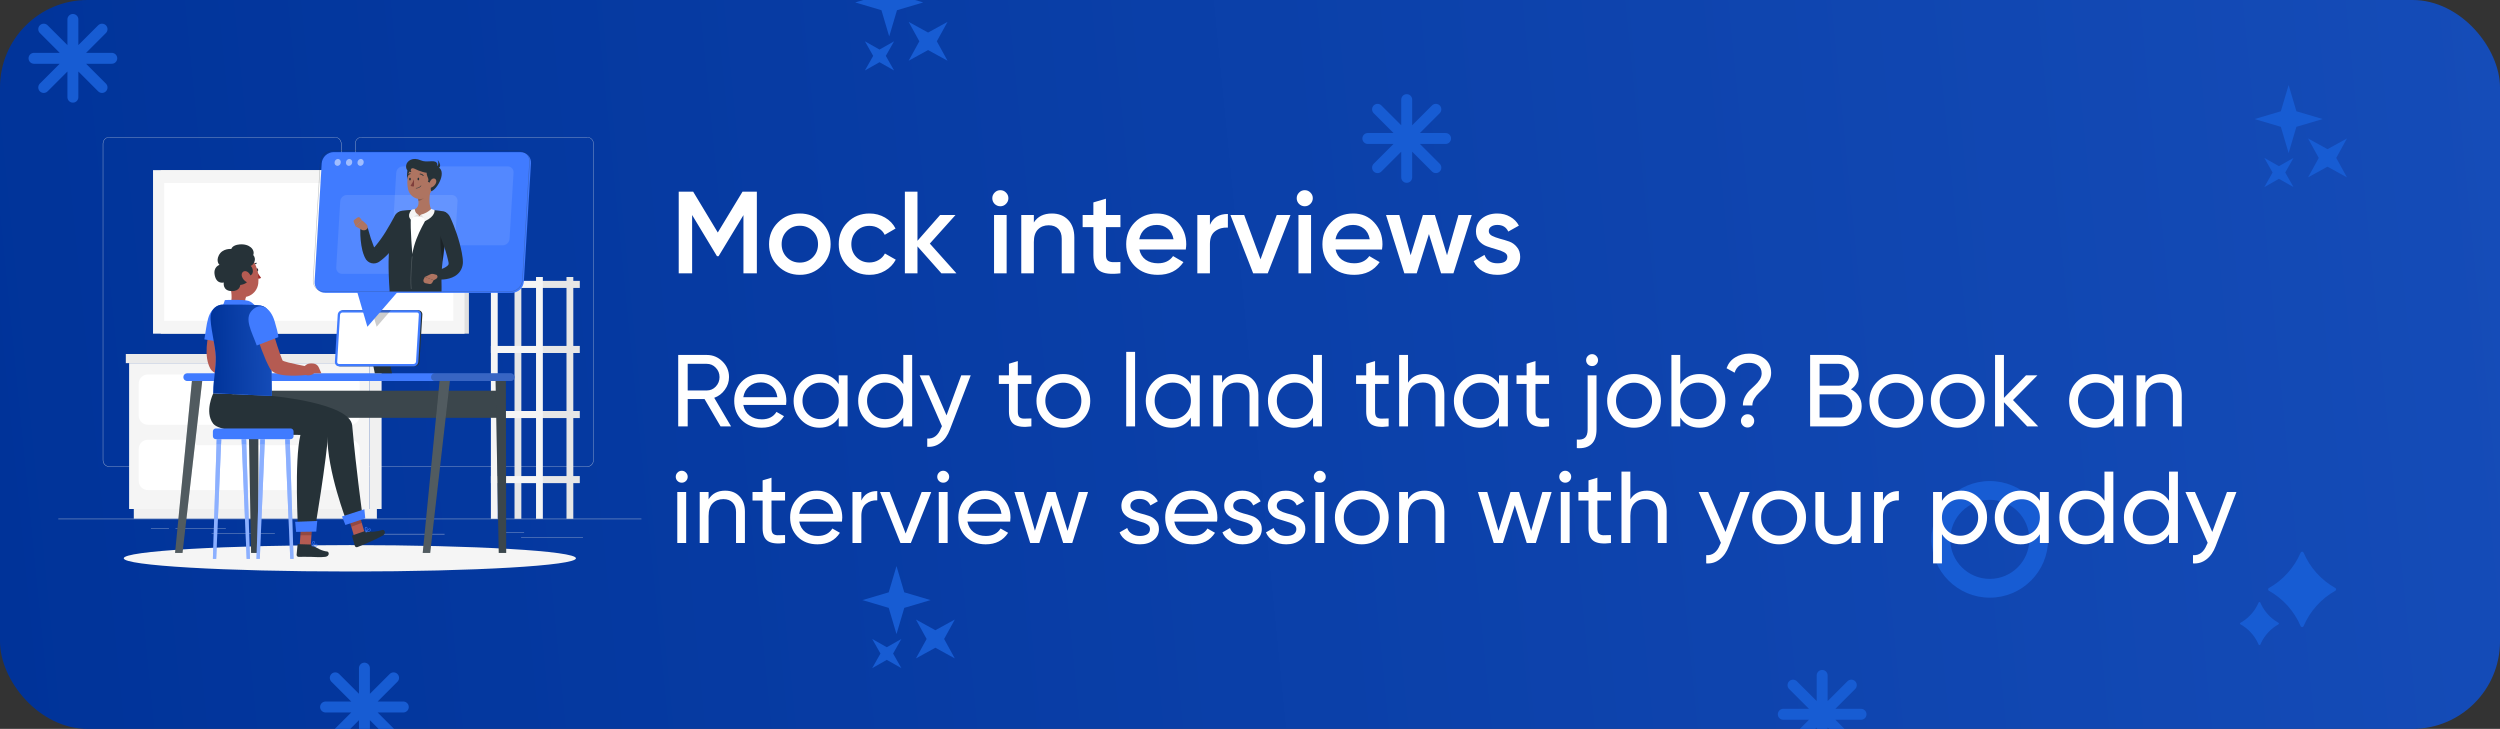 <svg width="343" height="100" viewBox="0 0 343 100" fill="none" xmlns="http://www.w3.org/2000/svg">
<rect x="0" y="0" width="343" height="100" fill="#333333" stroke="none"/>
<g clip-path="url(#clip0_345_8967)">
<rect width="343" height="100" rx="12" fill="url(#paint0_linear_345_8967)"/>
<path d="M88 71.184H8V71.224H88V71.184Z" fill="#EBEBEB"/>
<path d="M79.984 73.758H71.493V73.799H79.984V73.758Z" fill="#EBEBEB"/>
<path d="M60.995 73.258H51.61V73.298H60.995V73.258Z" fill="#EBEBEB"/>
<path d="M71.902 73.027H68.832V73.067H71.902V73.027Z" fill="#EBEBEB"/>
<path d="M30.986 72.543H24.075V72.582H30.986V72.543Z" fill="#EBEBEB"/>
<path d="M23.184 72.543H20.714V72.582H23.184V72.543Z" fill="#EBEBEB"/>
<path d="M37.707 73.218H29.035V73.257H37.707V73.218Z" fill="#EBEBEB"/>
<path d="M45.92 64.048H15.025C14.784 64.048 14.552 63.951 14.38 63.78C14.21 63.609 14.114 63.377 14.114 63.134V19.706C14.116 19.465 14.213 19.235 14.383 19.065C14.554 18.896 14.785 18.8 15.025 18.8H45.92C46.162 18.8 46.395 18.896 46.566 19.068C46.737 19.239 46.834 19.471 46.834 19.714V63.134C46.834 63.377 46.737 63.609 46.566 63.781C46.395 63.952 46.162 64.048 45.92 64.048ZM15.025 18.832C14.794 18.832 14.572 18.925 14.409 19.088C14.245 19.252 14.153 19.474 14.153 19.706V63.134C14.153 63.366 14.245 63.588 14.409 63.752C14.572 63.915 14.794 64.008 15.025 64.008H45.92C46.151 64.008 46.373 63.915 46.537 63.752C46.701 63.588 46.793 63.366 46.794 63.134V19.706C46.793 19.474 46.701 19.252 46.537 19.088C46.373 18.925 46.151 18.832 45.92 18.832H15.025Z" fill="#EBEBEB"/>
<path d="M80.53 64.048H49.634C49.391 64.048 49.159 63.951 48.988 63.78C48.817 63.609 48.72 63.377 48.72 63.134V19.706C48.722 19.465 48.82 19.235 48.991 19.065C49.162 18.896 49.393 18.8 49.634 18.8H80.53C80.77 18.801 81 18.896 81.171 19.066C81.341 19.235 81.438 19.465 81.44 19.706V63.134C81.44 63.376 81.344 63.608 81.174 63.779C81.003 63.951 80.771 64.047 80.53 64.048ZM49.634 18.832C49.402 18.832 49.18 18.925 49.016 19.088C48.853 19.252 48.76 19.474 48.76 19.706V63.134C48.76 63.366 48.853 63.588 49.016 63.752C49.18 63.915 49.402 64.008 49.634 64.008H80.53C80.761 64.008 80.983 63.915 81.147 63.752C81.311 63.588 81.403 63.366 81.403 63.134V19.706C81.403 19.474 81.311 19.252 81.147 19.088C80.983 18.925 80.761 18.832 80.53 18.832H49.634Z" fill="#EBEBEB"/>
<path d="M50.674 69.831H52.355V49.826H50.674V69.831Z" fill="#F0F0F0"/>
<path d="M18.358 71.163H51.709V69.831H18.358V71.163Z" fill="#F0F0F0"/>
<path d="M50.674 49.826H17.714V69.831H50.674V49.826Z" fill="#F5F5F5"/>
<path d="M51.071 49.826H52.808V48.565H51.071V49.826Z" fill="#E0E0E0"/>
<path d="M51.07 48.565H17.262V49.826H51.07V48.565Z" fill="#EBEBEB"/>
<path d="M48.106 51.378H20.28C19.593 51.378 19.035 51.935 19.035 52.623V57.034C19.035 57.721 19.593 58.279 20.28 58.279H48.106C48.793 58.279 49.35 57.721 49.35 57.034V52.623C49.35 51.935 48.793 51.378 48.106 51.378Z" fill="white"/>
<path d="M48.106 60.339H20.28C19.593 60.339 19.035 60.897 19.035 61.584V65.995C19.035 66.683 19.593 67.24 20.28 67.24H48.106C48.793 67.24 49.35 66.683 49.35 65.995V61.584C49.35 60.897 48.793 60.339 48.106 60.339Z" fill="white"/>
<path d="M27.029 52.115H41.358C41.515 52.115 41.642 51.988 41.642 51.832V51.453C41.642 51.296 41.515 51.17 41.358 51.17H27.029C26.872 51.17 26.746 51.296 26.746 51.453V51.832C26.746 51.988 26.872 52.115 27.029 52.115Z" fill="#F5F5F5"/>
<path d="M27.029 61.077H41.358C41.515 61.077 41.642 60.95 41.642 60.794V60.414C41.642 60.258 41.515 60.131 41.358 60.131H27.029C26.872 60.131 26.746 60.258 26.746 60.414V60.794C26.746 60.95 26.872 61.077 27.029 61.077Z" fill="#F5F5F5"/>
<path d="M79.55 56.389H74.478V57.358H79.55V56.389Z" fill="#E6E6E6"/>
<path d="M70.592 71.184H71.528V38H70.592V71.184Z" fill="#E6E6E6"/>
<path d="M67.35 57.357H74.48V56.387H67.35V57.357Z" fill="#F5F5F5"/>
<path d="M79.55 65.317H74.478V66.287H79.55V65.317Z" fill="#E6E6E6"/>
<path d="M67.35 66.286H74.48V65.317H67.35V66.286Z" fill="#F5F5F5"/>
<path d="M79.55 38.531H74.478V39.501H79.55V38.531Z" fill="#E6E6E6"/>
<path d="M67.35 39.501H74.48V38.531H67.35V39.501Z" fill="#F5F5F5"/>
<path d="M79.55 47.459H74.478V48.429H79.55V47.459Z" fill="#E6E6E6"/>
<path d="M67.35 48.43H74.48V47.461H67.35V48.43Z" fill="#F5F5F5"/>
<path d="M77.722 71.184H78.658V38H77.722V71.184Z" fill="#E6E6E6"/>
<path d="M73.543 71.184H74.478V38H73.543V71.184Z" fill="#F5F5F5"/>
<path d="M67.35 71.184H68.286V38H67.35V71.184Z" fill="#F5F5F5"/>
<path d="M22.062 45.782L64.335 45.782V23.339L22.062 23.339V45.782Z" fill="#E0E0E0"/>
<path d="M20.995 45.782L63.731 45.782V23.339L20.995 23.339V45.782Z" fill="#F5F5F5"/>
<path d="M62.199 44.013V25.107L22.525 25.107V44.013H62.199Z" fill="white"/>
<path d="M48 78.409C65.133 78.409 79.022 77.599 79.022 76.598C79.022 75.598 65.133 74.787 48 74.787C30.867 74.787 16.977 75.598 16.977 76.598C16.977 77.599 30.867 78.409 48 78.409Z" fill="#F5F5F5"/>
<path d="M70.051 52.275H25.686C25.545 52.275 25.41 52.219 25.31 52.119C25.21 52.019 25.154 51.884 25.154 51.742C25.154 51.601 25.21 51.466 25.31 51.366C25.41 51.266 25.545 51.21 25.686 51.21H70.051C70.192 51.21 70.328 51.266 70.427 51.366C70.527 51.466 70.584 51.601 70.584 51.742C70.584 51.884 70.527 52.019 70.427 52.119C70.328 52.219 70.192 52.275 70.051 52.275Z" fill="#407BFF"/>
<path opacity="0.3" d="M70.051 52.275H59.666C59.524 52.275 59.389 52.219 59.289 52.119C59.19 52.019 59.133 51.884 59.133 51.742C59.133 51.601 59.19 51.466 59.289 51.366C59.389 51.266 59.524 51.21 59.666 51.21H70.051C70.192 51.21 70.328 51.266 70.427 51.366C70.527 51.466 70.584 51.601 70.584 51.742C70.584 51.884 70.527 52.019 70.427 52.119C70.328 52.219 70.192 52.275 70.051 52.275Z" fill="#263238"/>
<path d="M68.925 53.611H34.805V57.325H68.925V53.611Z" fill="#263238"/>
<path opacity="0.1" d="M68.925 53.611H34.805V57.325H68.925V53.611Z" fill="white"/>
<path d="M68.429 75.859H69.45L69.408 52.275H67.994L68.429 75.859Z" fill="#263238"/>
<path opacity="0.1" d="M68.429 75.859H69.45L69.408 52.275H67.994L68.429 75.859Z" fill="white"/>
<path d="M59.021 75.859H57.998L60.309 52.275H61.723L59.021 75.859Z" fill="#263238"/>
<path opacity="0.2" d="M59.021 75.859H57.998L60.309 52.275H61.723L59.021 75.859Z" fill="white"/>
<path d="M34.45 75.859H35.47L35.429 52.275H34.014L34.45 75.859Z" fill="#263238"/>
<path opacity="0.1" d="M34.45 75.859H35.47L35.429 52.275H34.014L34.45 75.859Z" fill="white"/>
<path d="M25.042 75.859H24.019L26.33 52.275H27.744L25.042 75.859Z" fill="#263238"/>
<path opacity="0.2" d="M25.042 75.859H24.019L26.33 52.275H27.744L25.042 75.859Z" fill="white"/>
<path d="M53.778 51.21H51.422L50.48 46.605H52.835L53.778 51.21Z" fill="#263238"/>
<path d="M56.903 50.261H46.685C46.605 50.262 46.527 50.246 46.454 50.215C46.38 50.184 46.315 50.138 46.26 50.08C46.206 50.022 46.164 49.953 46.137 49.879C46.111 49.804 46.1 49.724 46.106 49.645L46.496 43.176C46.508 43.01 46.582 42.855 46.703 42.741C46.824 42.627 46.983 42.562 47.149 42.56H57.368C57.448 42.559 57.526 42.575 57.599 42.606C57.672 42.638 57.738 42.684 57.792 42.742C57.847 42.799 57.889 42.868 57.915 42.943C57.942 43.017 57.953 43.097 57.947 43.176L57.557 49.645C57.545 49.811 57.471 49.966 57.349 50.08C57.228 50.194 57.069 50.258 56.903 50.261Z" fill="#263238"/>
<path d="M56.742 50.261H46.525C46.445 50.262 46.367 50.246 46.293 50.215C46.22 50.184 46.154 50.138 46.1 50.08C46.046 50.022 46.004 49.953 45.977 49.879C45.951 49.804 45.94 49.724 45.946 49.645L46.336 43.176C46.348 43.01 46.422 42.855 46.543 42.741C46.663 42.627 46.823 42.562 46.989 42.56H57.208C57.287 42.559 57.366 42.575 57.439 42.606C57.512 42.638 57.578 42.684 57.632 42.742C57.687 42.799 57.728 42.868 57.755 42.943C57.782 43.017 57.793 43.097 57.787 43.176L57.397 49.645C57.384 49.811 57.31 49.966 57.189 50.08C57.068 50.194 56.909 50.258 56.742 50.261Z" fill="#407BFF"/>
<path d="M46.523 49.941C46.488 49.941 46.453 49.934 46.42 49.92C46.387 49.907 46.358 49.886 46.333 49.861C46.309 49.834 46.29 49.803 46.278 49.77C46.267 49.736 46.262 49.7 46.264 49.664L46.654 43.195C46.66 43.11 46.698 43.03 46.76 42.971C46.822 42.911 46.903 42.877 46.989 42.875H57.208C57.244 42.875 57.279 42.882 57.312 42.896C57.345 42.91 57.374 42.93 57.399 42.956C57.423 42.982 57.442 43.013 57.454 43.047C57.465 43.081 57.47 43.117 57.467 43.152L57.077 49.621C57.071 49.706 57.034 49.787 56.972 49.846C56.91 49.905 56.828 49.939 56.742 49.941H46.523Z" fill="white"/>
<path opacity="0.2" d="M51.011 42.56L51.675 44.834L53.646 42.56H51.011Z" fill="black"/>
<path d="M35.128 37.04C35.144 37.163 35.221 37.256 35.303 37.25C35.384 37.243 35.435 37.138 35.419 37.015C35.403 36.891 35.327 36.799 35.246 36.805C35.166 36.811 35.114 36.92 35.128 37.04Z" fill="#263238"/>
<path d="M35.263 37.224C35.407 37.544 35.593 37.842 35.816 38.112C35.64 38.29 35.319 38.218 35.319 38.218L35.263 37.224Z" fill="#A02724"/>
<path d="M34.72 36.571C34.708 36.574 34.695 36.574 34.683 36.571C34.666 36.564 34.651 36.549 34.644 36.531C34.636 36.514 34.636 36.493 34.643 36.475C34.685 36.369 34.752 36.274 34.838 36.199C34.925 36.124 35.028 36.071 35.139 36.045C35.149 36.043 35.158 36.044 35.167 36.046C35.177 36.048 35.185 36.052 35.193 36.057C35.201 36.063 35.207 36.07 35.212 36.078C35.218 36.086 35.221 36.095 35.222 36.104C35.226 36.123 35.221 36.143 35.21 36.159C35.199 36.175 35.182 36.185 35.163 36.189C35.076 36.21 34.995 36.252 34.928 36.312C34.861 36.372 34.81 36.447 34.779 36.531C34.773 36.542 34.765 36.552 34.755 36.559C34.744 36.566 34.732 36.57 34.72 36.571Z" fill="#263238"/>
<path d="M31.503 38.971L32.462 39.707L33.773 40.71C33.701 40.861 33.658 41.024 33.645 41.19C33.599 41.558 33.552 41.83 34.37 42.056C34.457 42.077 34.536 42.122 34.597 42.186C34.659 42.251 34.701 42.332 34.718 42.419C34.751 42.637 34.618 42.899 33.862 43.029C33.131 43.138 32.384 43.011 31.73 42.666C31.41 42.506 31.41 42.314 31.544 41.989C31.947 41.066 31.752 39.888 31.503 38.971Z" fill="#B55B52"/>
<path d="M30.4 42.28C30.584 41.925 30.737 41.555 30.855 41.173C30.855 41.173 33.286 41.04 34.09 41.28C34.893 41.52 35.392 42.56 35.392 42.56L30.4 42.28Z" fill="#407BFF"/>
<path d="M31.418 44.09C31.358 44.269 31.293 44.488 31.23 44.69L31.05 45.314C30.938 45.73 30.829 46.147 30.744 46.563C30.654 46.97 30.585 47.381 30.538 47.795C30.488 48.176 30.477 48.56 30.503 48.943C30.512 49.105 30.537 49.265 30.576 49.422C30.586 49.455 30.594 49.49 30.605 49.52L30.637 49.606C30.629 49.591 30.621 49.576 30.611 49.562C30.595 49.538 30.577 49.516 30.558 49.495C30.538 49.47 30.514 49.448 30.488 49.429C30.456 49.407 30.451 49.41 30.458 49.418C30.505 49.451 30.555 49.48 30.608 49.502C30.68 49.535 30.768 49.566 30.856 49.597C31.037 49.658 31.237 49.714 31.443 49.768C32.269 49.976 33.17 50.138 34.048 50.325L34.019 51.434C33.55 51.496 33.078 51.535 32.605 51.55C32.125 51.568 31.644 51.56 31.165 51.526C30.911 51.51 30.659 51.478 30.408 51.434C30.277 51.41 30.141 51.383 29.997 51.343C29.831 51.3 29.671 51.24 29.517 51.165C29.403 51.11 29.296 51.043 29.197 50.965C29.127 50.909 29.062 50.847 29.003 50.779C28.967 50.736 28.933 50.691 28.901 50.643C28.885 50.616 28.867 50.589 28.853 50.562L28.832 50.523L28.722 50.298C28.688 50.222 28.661 50.149 28.632 50.074C28.531 49.794 28.458 49.504 28.415 49.21C28.255 48.098 28.381 47.106 28.547 46.141C28.637 45.661 28.742 45.181 28.867 44.725C28.931 44.493 28.998 44.261 29.07 44.032C29.142 43.803 29.219 43.583 29.312 43.331L31.418 44.09Z" fill="#B55B52"/>
<path d="M29.938 42.082C31.45 41.682 32.347 42.92 31.835 44.962C31.323 47.003 31.152 47.08 31.152 47.08L28.034 46.56C28.418 44.56 28.387 42.49 29.938 42.082Z" fill="#407BFF"/>
<path d="M34.823 49.882L34.587 49.861C33.919 49.861 33.803 50.043 33.392 50.426L33.232 51.267C34.312 51.819 34.891 51.213 34.893 51.213H35.893L35.541 50.413C35.48 50.268 35.38 50.143 35.254 50.049C35.128 49.956 34.979 49.898 34.823 49.882Z" fill="#B55B52"/>
<path d="M31.09 37.379C31.362 38.837 31.446 39.704 32.282 40.355C33.536 41.333 35.264 40.403 35.434 38.887C35.586 37.522 35.114 35.367 33.606 34.984C33.27 34.901 32.919 34.904 32.584 34.993C32.249 35.082 31.942 35.253 31.692 35.492C31.441 35.731 31.254 36.029 31.149 36.359C31.044 36.688 31.023 37.04 31.09 37.379Z" fill="#B55B52"/>
<path d="M33.978 37.888C35.018 37.805 34.714 36.709 34.392 36.48C34.88 36.294 35.216 35.52 34.747 34.989C35.023 34.27 34.235 33.405 32.855 33.535C31.847 33.627 31.735 34.16 31.735 34.16C31.735 34.16 30.527 34.034 30.024 35.031C29.595 35.885 30.115 36.341 30.115 36.341C30.115 36.341 29.213 36.603 29.463 37.781C29.728 39.051 30.704 38.757 30.704 38.757C30.704 38.757 30.485 39.922 31.805 39.938C32.946 39.952 32.96 39.098 32.96 39.098C32.96 39.098 34.439 38.96 33.978 37.888Z" fill="#263238"/>
<path d="M33.203 37.973C33.32 38.286 33.548 38.544 33.843 38.699C34.224 38.895 34.515 38.49 34.448 38.074C34.387 37.701 34.062 37.222 33.661 37.2C33.259 37.178 33.061 37.586 33.203 37.973Z" fill="#B55B52"/>
<path d="M48.715 74.027L50.138 73.45L49.133 70.034L47.71 70.61L48.715 74.027Z" fill="#B55B52"/>
<path opacity="0.2" d="M48.198 72.267L49.635 71.739L49.133 70.034L47.71 70.61L48.198 72.267Z" fill="black"/>
<path d="M50.015 72.88L48.387 73.445C48.374 73.449 48.361 73.456 48.35 73.465C48.339 73.474 48.33 73.485 48.323 73.498C48.316 73.51 48.312 73.524 48.311 73.538C48.31 73.553 48.311 73.567 48.315 73.581L48.683 74.896C48.707 74.964 48.756 75.019 48.821 75.051C48.885 75.083 48.959 75.088 49.027 75.066C49.589 74.858 49.816 74.746 50.511 74.445C51.194 74.159 51.863 73.838 52.514 73.485C53.056 73.165 52.73 72.619 52.466 72.709C51.84 72.92 50.815 73.058 50.295 72.878C50.204 72.848 50.105 72.848 50.015 72.88Z" fill="#263238"/>
<path d="M37.291 54.32C37.291 54.32 48.042 55.28 48.32 58.373C48.88 64.666 49.739 70.733 49.739 70.733L47.552 71.533C47.552 71.533 44.875 64.621 44.91 59.693C41.81 58.818 33.656 60.103 32.323 57.711C31.146 55.599 32.179 54.082 32.179 54.082L37.291 54.32Z" fill="#263238"/>
<path d="M47.389 72.03L50.112 71.11L49.994 69.87L46.923 70.859L47.389 72.03Z" fill="#407BFF"/>
<path d="M50.614 72.946C50.483 72.988 50.348 73.015 50.211 73.027C50.204 73.028 50.197 73.027 50.191 73.024C50.185 73.021 50.179 73.016 50.176 73.01C50.172 73.004 50.171 72.997 50.171 72.991C50.171 72.984 50.172 72.977 50.176 72.971C50.211 72.923 50.525 72.501 50.725 72.507C50.748 72.509 50.77 72.516 50.789 72.528C50.809 72.54 50.825 72.556 50.837 72.576C50.858 72.604 50.871 72.638 50.874 72.673C50.878 72.707 50.872 72.743 50.858 72.775C50.8 72.86 50.714 72.921 50.614 72.946ZM50.294 72.946C50.571 72.907 50.76 72.834 50.803 72.743C50.812 72.722 50.815 72.699 50.812 72.676C50.809 72.654 50.8 72.632 50.786 72.615C50.781 72.604 50.773 72.596 50.763 72.589C50.754 72.583 50.743 72.58 50.731 72.579C50.616 72.575 50.418 72.781 50.286 72.946H50.294Z" fill="#407BFF"/>
<path d="M50.219 73.026C50.214 73.027 50.208 73.027 50.202 73.026C50.196 73.025 50.19 73.022 50.186 73.019C50.181 73.015 50.177 73.01 50.175 73.005C50.175 72.987 49.991 72.582 50.087 72.39C50.099 72.366 50.117 72.344 50.139 72.328C50.161 72.311 50.186 72.3 50.213 72.294C50.242 72.284 50.274 72.285 50.303 72.296C50.333 72.307 50.357 72.327 50.373 72.354C50.461 72.501 50.351 72.877 50.237 73.013C50.233 73.019 50.226 73.023 50.219 73.026ZM50.219 72.37C50.206 72.374 50.193 72.382 50.182 72.391C50.172 72.401 50.163 72.413 50.157 72.426C50.099 72.539 50.17 72.782 50.223 72.918C50.311 72.768 50.375 72.488 50.317 72.392C50.306 72.374 50.287 72.354 50.235 72.365L50.219 72.37Z" fill="#407BFF"/>
<path d="M41.104 75.043L42.624 74.971L42.872 71.383L41.352 71.455L41.104 75.043Z" fill="#B55B52"/>
<path d="M42.659 74.712L40.938 74.658C40.923 74.657 40.909 74.658 40.895 74.663C40.882 74.667 40.869 74.674 40.858 74.684C40.847 74.693 40.839 74.705 40.832 74.718C40.826 74.73 40.822 74.744 40.821 74.759L40.694 76.117C40.693 76.153 40.699 76.189 40.712 76.223C40.724 76.257 40.744 76.287 40.768 76.314C40.793 76.34 40.823 76.361 40.856 76.376C40.889 76.391 40.924 76.399 40.96 76.4C41.56 76.408 41.846 76.383 42.603 76.4C43.069 76.415 43.986 76.483 44.624 76.4C45.263 76.317 45.165 75.691 44.886 75.667C44.229 75.615 43.347 75.16 42.926 74.807C42.851 74.745 42.757 74.712 42.659 74.712Z" fill="#263238"/>
<path d="M43.2 74.995C43.063 74.987 42.926 74.965 42.794 74.928C42.787 74.927 42.781 74.923 42.776 74.918C42.771 74.913 42.768 74.907 42.767 74.9C42.766 74.893 42.767 74.886 42.769 74.88C42.772 74.873 42.777 74.868 42.783 74.864C42.832 74.831 43.275 74.544 43.461 74.627C43.482 74.637 43.5 74.651 43.514 74.669C43.528 74.687 43.538 74.709 43.541 74.731C43.55 74.765 43.55 74.801 43.541 74.834C43.532 74.868 43.515 74.899 43.49 74.923C43.406 74.984 43.302 75.009 43.2 74.995ZM42.893 74.879C43.165 74.943 43.373 74.941 43.442 74.879C43.458 74.862 43.468 74.841 43.474 74.819C43.479 74.796 43.478 74.773 43.471 74.751C43.469 74.74 43.465 74.729 43.458 74.72C43.451 74.711 43.442 74.704 43.432 74.699C43.327 74.651 43.067 74.771 42.88 74.879H42.893Z" fill="#407BFF"/>
<path d="M42.795 74.93C42.79 74.931 42.784 74.931 42.778 74.93C42.773 74.926 42.768 74.922 42.765 74.917C42.762 74.911 42.761 74.905 42.76 74.899C42.76 74.882 42.739 74.44 42.898 74.296C42.919 74.276 42.944 74.261 42.972 74.253C43 74.245 43.029 74.245 43.058 74.251C43.088 74.253 43.117 74.265 43.141 74.285C43.163 74.306 43.179 74.333 43.184 74.363C43.213 74.531 42.975 74.843 42.819 74.93C42.812 74.933 42.803 74.933 42.795 74.93ZM43.024 74.32C43.01 74.319 42.995 74.321 42.982 74.326C42.968 74.331 42.956 74.339 42.946 74.349C42.851 74.434 42.831 74.686 42.831 74.829C42.967 74.72 43.127 74.482 43.107 74.371C43.107 74.35 43.091 74.326 43.04 74.319L43.024 74.32Z" fill="#407BFF"/>
<path opacity="0.2" d="M41.352 71.455L42.874 71.383L42.73 73.435L41.215 73.434L41.352 71.455Z" fill="black"/>
<path d="M33.72 54.149C33.72 54.149 45.304 55.92 45.12 58.587C44.789 63.387 43.179 72.768 43.179 72.768L40.898 72.8C40.898 72.8 40.358 63.178 41.218 59.67C38.368 59.67 30.33 59.571 29.234 58.107C28.021 56.49 29.267 53.947 29.267 53.947L33.72 54.149Z" fill="#263238"/>
<path d="M40.629 72.979L43.391 72.936L43.526 71.477L40.496 71.595L40.629 72.979Z" fill="#407BFF"/>
<path d="M35.76 41.92C34.827 41.738 30.621 41.791 30.621 41.791C30.201 41.779 29.791 41.926 29.473 42.202C29.156 42.477 28.953 42.862 28.906 43.28C28.759 44.578 29.583 47.477 29.611 48.955C29.647 50.771 29.299 51.507 29.264 53.952L37.291 54.32C37.291 49.403 37.077 45.333 36.883 43.381C36.815 42.694 36.693 42.101 35.76 41.92Z" fill="#407BFF"/>
<path d="M35.76 41.92C34.827 41.738 30.621 41.791 30.621 41.791C30.201 41.779 29.791 41.926 29.473 42.202C29.156 42.477 28.953 42.862 28.906 43.28C28.759 44.578 29.583 47.477 29.611 48.955C29.647 50.771 29.299 51.507 29.264 53.952L37.291 54.32C37.291 49.403 37.077 45.333 36.883 43.381C36.815 42.694 36.693 42.101 35.76 41.92Z" fill="url(#paint1_linear_345_8967)"/>
<path d="M36.859 43.469C37.111 44.333 37.363 45.221 37.624 46.088C37.885 46.955 38.152 47.827 38.453 48.648C38.526 48.858 38.613 49.053 38.683 49.255L38.806 49.538L38.822 49.573V49.591V49.6V49.589C38.795 49.54 38.76 49.494 38.72 49.455C38.666 49.402 38.645 49.397 38.64 49.397C38.676 49.429 38.717 49.455 38.762 49.472C38.84 49.51 38.921 49.543 39.003 49.57C39.184 49.632 39.387 49.688 39.594 49.744C40.431 49.957 41.344 50.12 42.234 50.311L42.205 51.419C41.727 51.484 41.247 51.523 40.765 51.536C40.277 51.555 39.789 51.546 39.303 51.509C39.044 51.49 38.786 51.457 38.531 51.41C38.397 51.384 38.258 51.352 38.107 51.309C37.929 51.259 37.757 51.188 37.595 51.098C37.466 51.024 37.348 50.933 37.243 50.827C37.163 50.745 37.094 50.652 37.038 50.552L36.984 50.451L36.803 50.109C36.698 49.885 36.583 49.659 36.483 49.437C36.286 48.987 36.114 48.543 35.941 48.096C35.768 47.65 35.621 47.203 35.472 46.755C35.176 45.855 34.909 44.963 34.672 44.035L36.859 43.469Z" fill="#B55B52"/>
<path d="M34.579 42.578C35.677 41.458 37.08 42.069 37.683 44.091C38.286 46.114 38.178 46.261 38.178 46.261L35.229 47.405C34.533 45.478 33.456 43.718 34.579 42.578Z" fill="#407BFF"/>
<path d="M43.018 49.882L42.783 49.861C42.114 49.861 42 50.043 41.589 50.426L41.429 51.267C42.509 51.819 43.088 51.213 43.088 51.213H44.09L43.736 50.413C43.675 50.268 43.576 50.142 43.45 50.049C43.323 49.955 43.174 49.898 43.018 49.882Z" fill="#B55B52"/>
<path d="M29.616 60.256H39.869C40.094 60.256 40.277 60.073 40.277 59.848V59.189C40.277 58.964 40.094 58.781 39.869 58.781H29.616C29.391 58.781 29.208 58.964 29.208 59.189V59.848C29.208 60.073 29.391 60.256 29.616 60.256Z" fill="#407BFF"/>
<path d="M29.662 76.68H29.208L29.731 60.254H30.36L29.662 76.68Z" fill="#407BFF"/>
<path opacity="0.4" d="M29.662 76.68H29.208L29.731 60.254H30.36L29.662 76.68Z" fill="white"/>
<path d="M33.842 76.68H34.296L33.775 60.254H33.146L33.842 76.68Z" fill="#407BFF"/>
<path opacity="0.4" d="M33.842 76.68H34.296L33.775 60.254H33.146L33.842 76.68Z" fill="white"/>
<path d="M35.643 76.68H35.189L35.712 60.254H36.341L35.643 76.68Z" fill="#407BFF"/>
<path opacity="0.4" d="M35.643 76.68H35.189L35.712 60.254H36.341L35.643 76.68Z" fill="white"/>
<path d="M39.822 76.68H40.277L39.755 60.254H39.127L39.822 76.68Z" fill="#407BFF"/>
<path opacity="0.4" d="M39.822 76.68H40.277L39.755 60.254H39.127L39.822 76.68Z" fill="white"/>
<g opacity="0.3">
<path d="M29.731 60.254H30.36L30.33 60.952H29.709L29.731 60.254Z" fill="#407BFF"/>
<path d="M33.795 60.952H33.175L33.146 60.254H33.773L33.795 60.952Z" fill="#407BFF"/>
<path d="M36.339 60.254L36.31 60.952H35.69L35.712 60.254H36.339Z" fill="#407BFF"/>
<path d="M39.778 60.952H39.155L39.127 60.254H39.755L39.778 60.952Z" fill="#407BFF"/>
</g>
<path d="M70.24 40.178H44.613C44.414 40.18 44.216 40.141 44.033 40.062C43.85 39.984 43.685 39.869 43.549 39.724C43.412 39.579 43.307 39.407 43.241 39.219C43.174 39.032 43.147 38.832 43.162 38.634L44.139 22.414C44.17 21.999 44.355 21.61 44.659 21.324C44.962 21.038 45.361 20.877 45.778 20.87H71.398C71.598 20.868 71.795 20.908 71.978 20.986C72.161 21.064 72.326 21.179 72.463 21.324C72.599 21.469 72.704 21.641 72.771 21.829C72.837 22.016 72.864 22.216 72.85 22.414L71.871 38.64C71.839 39.053 71.654 39.44 71.353 39.724C71.051 40.008 70.654 40.17 70.24 40.178Z" fill="#407BFF"/>
<path d="M48.042 36.749L50.405 44.834L57.416 36.749H48.042Z" fill="#407BFF"/>
<path opacity="0.1" d="M68.991 33.651H54.629C54.517 33.652 54.407 33.63 54.304 33.587C54.201 33.543 54.108 33.478 54.032 33.397C53.956 33.316 53.897 33.219 53.859 33.114C53.822 33.009 53.807 32.897 53.815 32.786L54.363 23.694C54.38 23.461 54.484 23.243 54.654 23.083C54.824 22.923 55.048 22.832 55.282 22.829H69.643C69.755 22.826 69.867 22.848 69.97 22.891C70.073 22.934 70.166 22.999 70.243 23.08C70.32 23.162 70.379 23.259 70.416 23.365C70.453 23.47 70.467 23.583 70.458 23.694L69.909 32.786C69.892 33.019 69.788 33.237 69.618 33.397C69.448 33.557 69.224 33.648 68.991 33.651Z" fill="white"/>
<path opacity="0.1" d="M61.307 37.573H46.944C46.833 37.574 46.722 37.552 46.619 37.508C46.517 37.464 46.425 37.399 46.348 37.318C46.272 37.237 46.213 37.14 46.176 37.035C46.138 36.93 46.123 36.818 46.131 36.707L46.68 27.616C46.697 27.383 46.801 27.165 46.97 27.005C47.14 26.845 47.364 26.754 47.597 26.75H61.96C62.072 26.748 62.183 26.77 62.286 26.813C62.389 26.856 62.482 26.921 62.559 27.003C62.635 27.084 62.694 27.181 62.731 27.287C62.768 27.392 62.782 27.505 62.773 27.616L62.224 36.707C62.207 36.94 62.103 37.158 61.934 37.318C61.764 37.478 61.541 37.569 61.307 37.573Z" fill="white"/>
<g opacity="0.5">
<path d="M46.754 22.282C46.751 22.405 46.702 22.522 46.617 22.611C46.532 22.7 46.417 22.753 46.294 22.762C46.236 22.759 46.179 22.744 46.127 22.717C46.075 22.691 46.029 22.654 45.992 22.609C45.955 22.564 45.928 22.511 45.913 22.455C45.898 22.398 45.895 22.339 45.904 22.282C45.908 22.159 45.956 22.042 46.041 21.953C46.126 21.865 46.241 21.811 46.363 21.802C46.421 21.805 46.478 21.82 46.531 21.846C46.583 21.872 46.629 21.91 46.665 21.955C46.702 22 46.729 22.052 46.744 22.109C46.759 22.165 46.763 22.224 46.754 22.282Z" fill="white"/>
<path d="M48.32 22.282C48.317 22.404 48.268 22.522 48.183 22.61C48.098 22.699 47.983 22.753 47.861 22.762C47.802 22.759 47.745 22.744 47.693 22.718C47.641 22.692 47.594 22.655 47.557 22.609C47.52 22.564 47.493 22.511 47.478 22.455C47.463 22.399 47.46 22.34 47.469 22.282C47.472 22.159 47.521 22.042 47.606 21.953C47.691 21.865 47.806 21.811 47.928 21.802C47.986 21.805 48.043 21.82 48.095 21.846C48.148 21.872 48.194 21.91 48.23 21.955C48.267 22 48.294 22.052 48.31 22.109C48.325 22.165 48.329 22.224 48.32 22.282Z" fill="white"/>
<path d="M49.898 22.282C49.895 22.405 49.846 22.522 49.761 22.611C49.676 22.7 49.561 22.753 49.438 22.762C49.38 22.759 49.323 22.744 49.271 22.717C49.219 22.691 49.173 22.654 49.136 22.609C49.099 22.564 49.072 22.511 49.057 22.455C49.042 22.398 49.039 22.339 49.048 22.282C49.052 22.159 49.101 22.042 49.185 21.953C49.27 21.865 49.385 21.811 49.507 21.802C49.566 21.805 49.623 21.82 49.675 21.846C49.727 21.872 49.773 21.91 49.809 21.955C49.846 22 49.873 22.052 49.888 22.109C49.904 22.165 49.907 22.224 49.898 22.282Z" fill="white"/>
</g>
<path opacity="0.3" d="M70.042 40.027H44.421C44.216 40.029 44.014 39.988 43.826 39.908C43.638 39.827 43.468 39.709 43.328 39.56C43.188 39.411 43.081 39.234 43.012 39.042C42.943 38.849 42.915 38.644 42.93 38.44L43.909 22.221C43.94 21.795 44.129 21.396 44.439 21.103C44.75 20.811 45.159 20.645 45.586 20.639H71.2C71.405 20.637 71.607 20.678 71.795 20.758C71.983 20.838 72.153 20.957 72.293 21.106C72.433 21.255 72.54 21.431 72.609 21.624C72.678 21.817 72.706 22.022 72.691 22.226L71.714 38.445C71.683 38.87 71.494 39.267 71.184 39.56C70.875 39.853 70.468 40.02 70.042 40.027ZM45.586 20.72C45.179 20.725 44.788 20.883 44.492 21.162C44.196 21.441 44.015 21.821 43.986 22.227L43.007 38.447C42.992 38.64 43.018 38.834 43.083 39.016C43.148 39.199 43.25 39.366 43.382 39.507C43.515 39.649 43.675 39.761 43.854 39.837C44.032 39.913 44.224 39.951 44.418 39.949H70.042C70.449 39.944 70.839 39.786 71.135 39.507C71.431 39.228 71.612 38.848 71.642 38.442L72.619 22.223C72.633 22.029 72.606 21.834 72.541 21.651C72.476 21.468 72.373 21.301 72.24 21.16C72.106 21.018 71.945 20.906 71.766 20.831C71.587 20.755 71.394 20.717 71.2 20.72H45.586Z" fill="#263238"/>
<path d="M56.168 30.546C56.059 30.776 55.96 30.973 55.848 31.186C55.736 31.399 55.624 31.591 55.509 31.791C55.274 32.189 55.029 32.591 54.766 32.965C54.634 33.157 54.499 33.347 54.36 33.536C54.214 33.722 54.077 33.911 53.922 34.091C53.619 34.466 53.292 34.821 52.944 35.154C52.856 35.24 52.76 35.314 52.667 35.405C52.575 35.491 52.478 35.572 52.376 35.647L52.069 35.879L51.974 35.944C51.933 35.971 51.889 35.995 51.845 36.016C51.757 36.058 51.665 36.09 51.57 36.112C51.382 36.156 51.187 36.158 50.998 36.117C50.81 36.076 50.633 35.993 50.48 35.875C50.404 35.816 50.335 35.748 50.274 35.674L50.23 35.616L50.21 35.587L50.202 35.575L50.173 35.523L50.058 35.315C50.022 35.248 49.998 35.184 49.97 35.119C49.869 34.877 49.786 34.628 49.723 34.375C49.612 33.912 49.534 33.442 49.49 32.968C49.443 32.507 49.423 32.043 49.429 31.579C49.432 31.448 49.483 31.322 49.571 31.224C49.659 31.126 49.779 31.063 49.909 31.046C50.04 31.029 50.172 31.059 50.282 31.131C50.393 31.203 50.474 31.312 50.51 31.439V31.458C50.722 32.273 50.985 33.075 51.296 33.858C51.367 34.023 51.45 34.184 51.544 34.338C51.565 34.37 51.586 34.408 51.606 34.435L51.667 34.509L51.682 34.528L51.674 34.515L51.656 34.491C51.631 34.459 51.602 34.429 51.57 34.403C51.506 34.352 51.432 34.315 51.352 34.295C51.272 34.278 51.19 34.278 51.11 34.295C51.069 34.303 51.029 34.317 50.99 34.335C50.97 34.335 50.952 34.355 50.933 34.365C50.914 34.375 50.885 34.399 50.906 34.381L51.106 34.186C51.173 34.125 51.238 34.051 51.304 33.981C51.37 33.911 51.437 33.842 51.501 33.767C52.028 33.134 52.509 32.463 52.938 31.76C53.157 31.403 53.373 31.04 53.578 30.672L53.886 30.119L54.179 29.578L54.195 29.549C54.334 29.3 54.564 29.115 54.836 29.032C55.108 28.948 55.402 28.974 55.656 29.102C55.91 29.23 56.105 29.451 56.2 29.72C56.295 29.988 56.282 30.283 56.165 30.543L56.168 30.546Z" fill="#263238"/>
<path d="M49.579 31.509L48.8 31.062L49.638 30.206C49.884 30.389 50.112 30.594 50.318 30.819C50.367 30.871 50.403 30.933 50.423 31.001C50.444 31.069 50.448 31.141 50.435 31.211C50.423 31.281 50.394 31.346 50.352 31.403C50.309 31.46 50.254 31.506 50.19 31.538C50.094 31.583 49.988 31.603 49.881 31.598C49.775 31.593 49.671 31.563 49.579 31.509Z" fill="#AE7461"/>
<path d="M48.623 30.146L49.047 29.843C49.102 29.803 49.17 29.786 49.238 29.797C49.305 29.807 49.366 29.843 49.407 29.898L49.639 30.206L48.8 31.062L48.536 30.461C48.512 30.406 48.508 30.345 48.523 30.288C48.539 30.23 48.574 30.18 48.623 30.146Z" fill="#AE7461"/>
<path d="M54.49 29.829C54.553 29.62 54.673 29.432 54.836 29.287C54.999 29.142 55.2 29.044 55.415 29.005C55.725 28.936 56.04 28.888 56.357 28.861C57.311 28.824 58.267 28.841 59.219 28.912C59.719 28.946 60.229 29.016 60.635 29.083H60.65C60.865 29.119 61.057 29.239 61.184 29.416C61.312 29.593 61.363 29.814 61.328 30.029C61.128 31.184 60.541 33.194 60.477 35.09C60.392 37.579 60.431 39.013 60.387 39.613L53.979 39.49C53.533 33.405 54.088 31.206 54.49 29.829Z" fill="white"/>
<path d="M60.821 28.989H60.8C60.371 28.918 59.84 28.843 59.307 28.808L59.022 28.792C58.742 29.95 57.074 31.899 56.568 34.853C56.373 32.384 56.222 29.803 56.509 28.797C56.056 28.811 55.604 28.849 55.155 28.91C54.918 28.964 54.699 29.08 54.521 29.246C54.343 29.411 54.211 29.622 54.141 29.854C53.747 31.013 52.995 33.608 53.458 39.989H60.579C60.626 39.349 60.459 38.005 60.717 35.936C60.965 33.933 61.322 31.206 61.531 29.989C61.569 29.762 61.515 29.53 61.382 29.342C61.249 29.155 61.047 29.028 60.821 28.989Z" fill="#263238"/>
<path opacity="0.2" d="M56.416 39.656C56.405 39.657 56.395 39.653 56.387 39.646C56.379 39.639 56.374 39.629 56.373 39.618C56.222 37.818 56.504 35.234 56.507 35.206C56.508 35.201 56.51 35.196 56.512 35.191C56.515 35.186 56.518 35.182 56.523 35.178C56.527 35.175 56.532 35.172 56.537 35.171C56.543 35.169 56.548 35.169 56.554 35.17C56.565 35.171 56.575 35.176 56.582 35.185C56.589 35.194 56.593 35.205 56.592 35.216C56.592 35.242 56.307 37.819 56.458 39.61C56.458 39.615 56.458 39.621 56.456 39.626C56.455 39.632 56.452 39.637 56.448 39.641C56.445 39.645 56.44 39.649 56.435 39.652C56.43 39.654 56.425 39.656 56.419 39.656H56.416Z" fill="white"/>
<path opacity="0.3" d="M60.57 31.522C60.306 32.718 60.447 34.376 60.73 35.888C60.939 34.19 61.226 31.987 61.435 30.624C61.143 30.429 60.779 30.566 60.57 31.522Z" fill="black"/>
<path d="M56.493 28.853C57.323 28.67 57.467 28.158 57.408 27.592C57.393 27.451 57.37 27.31 57.339 27.171L58.376 26.323L59.139 25.702C58.931 26.621 58.702 28.296 59.33 28.922C59.33 28.922 58.818 29.762 57.394 29.659C56.19 29.573 56.493 28.853 56.493 28.853Z" fill="#AE7461"/>
<path d="M57.755 29.448L57.525 29.666L58.261 29.942L58.165 29.662L57.755 29.448Z" fill="#E0E0E0"/>
<path d="M58.319 30.333C58.319 30.333 58.029 29.602 57.755 29.447C58.294 29.318 58.786 29.046 59.181 28.658L59.618 28.832C59.618 28.832 59.755 29.68 58.319 30.333Z" fill="#F5F5F5"/>
<path d="M57.352 29.39L57.525 29.666L56.751 29.733L56.906 29.488L57.352 29.39Z" fill="#E0E0E0"/>
<path d="M56.362 30.127C56.645 29.824 56.981 29.575 57.352 29.39C56.931 29.266 56.906 28.686 56.906 28.686L56.498 28.765C56.498 28.765 55.749 29.493 56.362 30.127Z" fill="#F5F5F5"/>
<path opacity="0.2" d="M57.339 27.17C57.37 27.309 57.393 27.45 57.408 27.592C57.795 27.522 58.314 27.112 58.368 26.72C58.386 26.589 58.39 26.456 58.379 26.323L57.339 27.17Z" fill="black"/>
<path d="M56.08 22.983C55.709 23.439 55.744 25.088 56.53 25.107C57.315 25.127 56.755 22.151 56.08 22.983Z" fill="#263238"/>
<path d="M59.464 24.183C59.386 25.432 59.402 26.166 58.771 26.813C57.824 27.784 56.288 27.226 55.992 25.983C55.728 24.863 55.901 23.008 57.122 22.501C57.388 22.387 57.68 22.343 57.968 22.375C58.256 22.407 58.532 22.512 58.767 22.681C59.003 22.85 59.191 23.077 59.313 23.34C59.435 23.603 59.487 23.893 59.464 24.183Z" fill="#AE7461"/>
<path d="M58.85 23.142C58.064 23.922 59.085 24.493 58.69 24.912C59.43 25.299 59.158 25.584 59.158 25.584C59.082 25.797 59.082 26.03 59.158 26.243C59.994 26.029 61.544 23.255 59.851 22.829C58.838 23.28 58.85 23.142 58.85 23.142Z" fill="#263238"/>
<path d="M59.171 23.702C58.427 23.818 57.491 23.462 56.91 23.162C56.33 22.861 56.245 23.429 56.459 23.602C56.086 23.614 55.614 23.32 55.731 22.662C55.838 22.062 56.624 21.494 57.742 22.002C58.535 22.36 59.51 21.888 59.891 22.302C60.272 22.717 59.667 23.624 59.171 23.702Z" fill="#263238"/>
<path d="M59.68 22.888C60.179 22.823 60.2 22.507 60.061 21.955C60.6 22.722 60.381 22.957 60.061 23.142C59.704 23.023 59.68 22.888 59.68 22.888Z" fill="#263238"/>
<path d="M59.8 25.141C59.689 25.385 59.496 25.583 59.254 25.699C58.946 25.838 58.789 25.554 58.872 25.219C58.947 24.917 59.192 24.482 59.512 24.485C59.832 24.488 59.939 24.832 59.8 25.141Z" fill="#AE7461"/>
<path d="M57.514 24.56C57.514 24.661 57.459 24.744 57.394 24.746C57.328 24.747 57.28 24.664 57.28 24.56C57.28 24.456 57.334 24.376 57.4 24.376C57.466 24.376 57.514 24.458 57.514 24.56Z" fill="#263238"/>
<path d="M56.368 24.57C56.368 24.672 56.314 24.754 56.246 24.755C56.179 24.757 56.126 24.674 56.128 24.571C56.13 24.469 56.181 24.387 56.248 24.387C56.315 24.387 56.368 24.469 56.368 24.57Z" fill="#263238"/>
<path d="M56.8 24.605C56.68 24.917 56.519 25.21 56.32 25.479C56.389 25.527 56.468 25.56 56.55 25.575C56.633 25.59 56.718 25.587 56.8 25.567V24.605Z" fill="#7F3E3B"/>
<path d="M57.203 25.84C57.319 25.827 57.432 25.79 57.533 25.732C57.634 25.673 57.722 25.594 57.791 25.499C57.795 25.493 57.796 25.485 57.795 25.477C57.793 25.47 57.788 25.463 57.782 25.459C57.775 25.454 57.767 25.453 57.76 25.454C57.752 25.456 57.745 25.461 57.741 25.467C57.664 25.568 57.565 25.649 57.451 25.705C57.337 25.76 57.212 25.789 57.085 25.787C57.081 25.787 57.077 25.788 57.074 25.79C57.07 25.791 57.067 25.794 57.064 25.796C57.061 25.799 57.059 25.803 57.058 25.806C57.057 25.81 57.056 25.814 57.056 25.818C57.056 25.822 57.057 25.826 57.059 25.829C57.06 25.833 57.062 25.836 57.065 25.839C57.068 25.841 57.071 25.843 57.075 25.845C57.079 25.846 57.083 25.847 57.087 25.847C57.128 25.84 57.167 25.84 57.203 25.84Z" fill="#263238"/>
<path d="M58.069 24.155C58.079 24.155 58.089 24.151 58.096 24.144C58.103 24.14 58.108 24.134 58.112 24.127C58.116 24.12 58.119 24.113 58.12 24.105C58.121 24.097 58.12 24.089 58.118 24.082C58.116 24.074 58.112 24.067 58.107 24.061C58.053 23.985 57.98 23.924 57.897 23.881C57.813 23.839 57.721 23.817 57.627 23.818C57.62 23.818 57.612 23.82 57.605 23.824C57.598 23.828 57.592 23.832 57.587 23.838C57.583 23.844 57.579 23.851 57.577 23.859C57.574 23.866 57.574 23.874 57.575 23.882C57.576 23.898 57.584 23.912 57.596 23.923C57.608 23.933 57.624 23.939 57.64 23.938C57.715 23.937 57.788 23.954 57.854 23.988C57.92 24.022 57.977 24.072 58.019 24.133C58.025 24.14 58.033 24.146 58.041 24.15C58.05 24.154 58.059 24.156 58.069 24.155Z" fill="#263238"/>
<path d="M55.904 24.205C55.913 24.204 55.923 24.2 55.93 24.194C55.938 24.189 55.944 24.181 55.949 24.173C55.979 24.104 56.026 24.043 56.085 23.995C56.143 23.947 56.212 23.914 56.286 23.898C56.294 23.897 56.302 23.895 56.309 23.891C56.316 23.887 56.322 23.882 56.326 23.875C56.331 23.869 56.334 23.862 56.336 23.854C56.338 23.846 56.338 23.838 56.336 23.831C56.333 23.815 56.325 23.801 56.312 23.792C56.3 23.782 56.284 23.778 56.269 23.779C56.176 23.798 56.088 23.838 56.013 23.897C55.939 23.956 55.879 24.032 55.84 24.119C55.833 24.133 55.832 24.149 55.837 24.164C55.843 24.179 55.853 24.191 55.867 24.198C55.879 24.204 55.891 24.206 55.904 24.205Z" fill="#263238"/>
<path d="M61.722 29.712C61.917 30.123 62.08 30.512 62.24 30.912C62.4 31.312 62.542 31.72 62.685 32.128C62.964 32.959 63.19 33.808 63.36 34.669C63.397 34.891 63.438 35.109 63.466 35.338L63.486 35.507L63.498 35.592V35.635V35.694C63.514 35.86 63.514 36.026 63.498 36.192C63.461 36.554 63.336 36.902 63.135 37.205C62.946 37.482 62.697 37.715 62.408 37.885C62.167 38.026 61.907 38.134 61.637 38.205C61.396 38.271 61.15 38.315 60.901 38.336C60.432 38.38 59.959 38.361 59.495 38.28C59.369 38.259 59.254 38.195 59.17 38.098C59.086 38.002 59.039 37.879 59.035 37.752C59.032 37.624 59.073 37.499 59.151 37.399C59.23 37.298 59.341 37.228 59.466 37.2L59.523 37.187C59.683 37.15 59.893 37.106 60.072 37.058C60.251 37.01 60.434 36.954 60.603 36.898C60.899 36.803 61.174 36.651 61.411 36.45C61.474 36.391 61.522 36.319 61.55 36.238C61.562 36.182 61.562 36.124 61.55 36.067C61.545 36.024 61.537 35.981 61.526 35.939L61.469 35.678C61.432 35.496 61.379 35.307 61.331 35.122C61.232 34.746 61.12 34.37 60.992 33.992C60.864 33.614 60.733 33.238 60.594 32.862C60.455 32.486 60.307 32.11 60.158 31.742C60.01 31.374 59.853 30.987 59.704 30.637V30.621C59.584 30.354 59.576 30.05 59.68 29.777C59.784 29.504 59.992 29.283 60.259 29.163C60.526 29.044 60.83 29.035 61.103 29.139C61.376 29.243 61.597 29.451 61.717 29.718L61.722 29.712Z" fill="#263238"/>
<path d="M58.989 37.661L58.283 38L59.502 38.434C59.502 38.434 60.315 38.174 59.922 37.723L59.702 37.654C59.35 37.539 59.178 37.552 58.989 37.661Z" fill="#AE7461"/>
<path d="M58.378 38.861L58.914 38.963C58.99 38.977 59.069 38.967 59.14 38.934C59.21 38.901 59.269 38.847 59.307 38.779L59.502 38.429L58.283 38L58.123 38.334C58.098 38.385 58.085 38.441 58.085 38.497C58.085 38.553 58.098 38.609 58.122 38.66C58.147 38.71 58.182 38.755 58.227 38.79C58.271 38.825 58.323 38.849 58.378 38.861Z" fill="#AE7461"/>
<path d="M10 2.667V13.333M14 4L6 12M15.333 8H4.667M14 12L6 4" stroke="#175CD3" stroke-width="1.5" stroke-linecap="round" stroke-linejoin="round"/>
<path d="M50 91.667V102.333M54 93L46 101M55.333 97H44.667M54 101L46 93" stroke="#175CD3" stroke-width="1.5" stroke-linecap="round" stroke-linejoin="round"/>
<path d="M193 13.667V24.333M197 15L189 23M198.333 19H187.667M197 23L189 15" stroke="#175CD3" stroke-width="1.5" stroke-linecap="round" stroke-linejoin="round"/>
<path d="M250 92.667V103.333M254 94L246 102M255.333 98H244.667M254 102L246 94" stroke="#175CD3" stroke-width="1.5" stroke-linecap="round" stroke-linejoin="round"/>
<path d="M281 74C281 78.418 277.418 82 273 82C268.582 82 265 78.418 265 74C265 69.582 268.582 66 273 66C277.418 66 281 69.582 281 74ZM267.576 74C267.576 76.995 270.005 79.424 273 79.424C275.995 79.424 278.424 76.995 278.424 74C278.424 71.005 275.995 68.576 273 68.576C270.005 68.576 267.576 71.005 267.576 74Z" fill="#175CD3"/>
<path d="M103.84 26.3V37.5H102V29.516L98.592 35.148H98.368L94.96 29.5V37.5H93.12V26.3H95.104L98.48 31.9L101.872 26.3H103.84ZM109.737 37.708C108.564 37.708 107.566 37.303 106.745 36.492C105.924 35.681 105.513 34.684 105.513 33.5C105.513 32.316 105.924 31.319 106.745 30.508C107.566 29.697 108.564 29.292 109.737 29.292C110.921 29.292 111.918 29.697 112.729 30.508C113.55 31.319 113.961 32.316 113.961 33.5C113.961 34.684 113.55 35.681 112.729 36.492C111.918 37.303 110.921 37.708 109.737 37.708ZM107.961 35.308C108.441 35.788 109.033 36.028 109.737 36.028C110.441 36.028 111.033 35.788 111.513 35.308C111.993 34.828 112.233 34.225 112.233 33.5C112.233 32.775 111.993 32.172 111.513 31.692C111.033 31.212 110.441 30.972 109.737 30.972C109.033 30.972 108.441 31.212 107.961 31.692C107.481 32.172 107.241 32.775 107.241 33.5C107.241 34.225 107.481 34.828 107.961 35.308ZM119.3 37.708C118.094 37.708 117.086 37.303 116.276 36.492C115.476 35.681 115.076 34.684 115.076 33.5C115.076 32.305 115.476 31.308 116.276 30.508C117.086 29.697 118.094 29.292 119.3 29.292C120.078 29.292 120.788 29.479 121.428 29.852C122.068 30.225 122.548 30.727 122.868 31.356L121.38 32.22C121.198 31.836 120.921 31.537 120.548 31.324C120.185 31.1 119.764 30.988 119.284 30.988C118.58 30.988 117.988 31.228 117.508 31.708C117.038 32.188 116.804 32.785 116.804 33.5C116.804 34.215 117.038 34.812 117.508 35.292C117.988 35.772 118.58 36.012 119.284 36.012C119.753 36.012 120.174 35.9 120.548 35.676C120.932 35.452 121.22 35.153 121.412 34.78L122.9 35.628C122.558 36.268 122.068 36.775 121.428 37.148C120.788 37.521 120.078 37.708 119.3 37.708ZM131.221 37.5H129.157L125.877 33.804V37.5H124.149V26.3H125.877V33.036L128.981 29.5H131.093L127.573 33.42L131.221 37.5ZM138.015 27.98C137.802 28.193 137.546 28.3 137.247 28.3C136.948 28.3 136.687 28.193 136.463 27.98C136.25 27.756 136.143 27.495 136.143 27.196C136.143 26.897 136.25 26.641 136.463 26.428C136.676 26.204 136.938 26.092 137.247 26.092C137.556 26.092 137.818 26.204 138.031 26.428C138.244 26.641 138.351 26.897 138.351 27.196C138.351 27.495 138.239 27.756 138.015 27.98ZM136.383 37.5V29.5H138.111V37.5H136.383ZM144.325 29.292C145.243 29.292 145.984 29.585 146.549 30.172C147.115 30.759 147.397 31.564 147.397 32.588V37.5H145.669V32.764C145.669 32.167 145.509 31.708 145.189 31.388C144.869 31.068 144.432 30.908 143.877 30.908C143.269 30.908 142.779 31.1 142.405 31.484C142.032 31.857 141.845 32.433 141.845 33.212V37.5H140.117V29.5H141.845V30.524C142.368 29.703 143.195 29.292 144.325 29.292ZM153.722 31.164H151.738V35.004C151.738 35.335 151.813 35.575 151.962 35.724C152.111 35.863 152.33 35.943 152.618 35.964C152.917 35.975 153.285 35.969 153.722 35.948V37.5C152.399 37.66 151.45 37.548 150.874 37.164C150.298 36.769 150.01 36.049 150.01 35.004V31.164H148.538V29.5H150.01V27.772L151.738 27.26V29.5H153.722V31.164ZM156.321 34.236C156.449 34.844 156.742 35.313 157.201 35.644C157.66 35.964 158.22 36.124 158.881 36.124C159.798 36.124 160.486 35.793 160.945 35.132L162.369 35.964C161.58 37.127 160.412 37.708 158.865 37.708C157.564 37.708 156.513 37.313 155.713 36.524C154.913 35.724 154.513 34.716 154.513 33.5C154.513 32.305 154.908 31.308 155.697 30.508C156.486 29.697 157.5 29.292 158.737 29.292C159.91 29.292 160.87 29.703 161.617 30.524C162.374 31.345 162.753 32.343 162.753 33.516C162.753 33.697 162.732 33.937 162.689 34.236H156.321ZM156.305 32.828H161.009C160.892 32.177 160.62 31.687 160.193 31.356C159.777 31.025 159.286 30.86 158.721 30.86C158.081 30.86 157.548 31.036 157.121 31.388C156.694 31.74 156.422 32.22 156.305 32.828ZM166.002 30.844C166.439 29.852 167.26 29.356 168.466 29.356V31.228C167.804 31.185 167.228 31.345 166.738 31.708C166.247 32.06 166.002 32.647 166.002 33.468V37.5H164.274V29.5H166.002V30.844ZM175.166 29.5H177.054L173.934 37.5H171.934L168.814 29.5H170.702L172.942 35.58L175.166 29.5ZM179.781 27.98C179.567 28.193 179.311 28.3 179.013 28.3C178.714 28.3 178.453 28.193 178.229 27.98C178.015 27.756 177.909 27.495 177.909 27.196C177.909 26.897 178.015 26.641 178.229 26.428C178.442 26.204 178.703 26.092 179.013 26.092C179.322 26.092 179.583 26.204 179.797 26.428C180.01 26.641 180.117 26.897 180.117 27.196C180.117 27.495 180.005 27.756 179.781 27.98ZM178.149 37.5V29.5H179.877V37.5H178.149ZM183.243 34.236C183.371 34.844 183.664 35.313 184.123 35.644C184.582 35.964 185.142 36.124 185.803 36.124C186.72 36.124 187.408 35.793 187.867 35.132L189.291 35.964C188.502 37.127 187.334 37.708 185.787 37.708C184.486 37.708 183.435 37.313 182.635 36.524C181.835 35.724 181.435 34.716 181.435 33.5C181.435 32.305 181.83 31.308 182.619 30.508C183.408 29.697 184.422 29.292 185.659 29.292C186.832 29.292 187.792 29.703 188.539 30.524C189.296 31.345 189.675 32.343 189.675 33.516C189.675 33.697 189.654 33.937 189.611 34.236H183.243ZM183.227 32.828H187.931C187.814 32.177 187.542 31.687 187.115 31.356C186.699 31.025 186.208 30.86 185.643 30.86C185.003 30.86 184.47 31.036 184.043 31.388C183.616 31.74 183.344 32.22 183.227 32.828ZM200.099 29.5H201.923L199.411 37.5H197.715L196.051 32.108L194.371 37.5H192.675L190.163 29.5H191.987L193.539 35.02L195.219 29.5H196.867L198.531 35.02L200.099 29.5ZM204.263 31.708C204.263 31.975 204.407 32.188 204.695 32.348C204.994 32.497 205.351 32.631 205.767 32.748C206.194 32.855 206.62 32.983 207.047 33.132C207.474 33.281 207.831 33.537 208.119 33.9C208.418 34.252 208.567 34.7 208.567 35.244C208.567 36.012 208.268 36.615 207.671 37.052C207.084 37.489 206.343 37.708 205.447 37.708C204.658 37.708 203.98 37.543 203.415 37.212C202.85 36.881 202.439 36.423 202.183 35.836L203.671 34.972C203.948 35.74 204.54 36.124 205.447 36.124C206.354 36.124 206.807 35.825 206.807 35.228C206.807 34.972 206.658 34.764 206.359 34.604C206.071 34.444 205.714 34.311 205.287 34.204C204.871 34.087 204.45 33.953 204.023 33.804C203.596 33.655 203.234 33.409 202.935 33.068C202.647 32.716 202.503 32.273 202.503 31.74C202.503 31.004 202.78 30.412 203.335 29.964C203.9 29.516 204.599 29.292 205.431 29.292C206.092 29.292 206.679 29.441 207.191 29.74C207.714 30.028 208.114 30.433 208.391 30.956L206.935 31.772C206.658 31.164 206.156 30.86 205.431 30.86C205.1 30.86 204.823 30.935 204.599 31.084C204.375 31.223 204.263 31.431 204.263 31.708Z" fill="white"/>
<path d="M98.86 58.5L96.662 54.748H94.352V58.5H93.05V48.7H96.97C97.81 48.7 98.529 48.999 99.126 49.596C99.723 50.184 100.022 50.898 100.022 51.738C100.022 52.373 99.831 52.951 99.448 53.474C99.075 53.997 98.589 54.365 97.992 54.58L100.302 58.5H98.86ZM94.352 49.918V53.572H96.97C97.455 53.572 97.866 53.395 98.202 53.04C98.547 52.676 98.72 52.242 98.72 51.738C98.72 51.234 98.547 50.805 98.202 50.45C97.866 50.095 97.455 49.918 96.97 49.918H94.352ZM101.981 55.56C102.102 56.185 102.387 56.671 102.835 57.016C103.292 57.361 103.852 57.534 104.515 57.534C105.439 57.534 106.111 57.193 106.531 56.512L107.567 57.1C106.886 58.155 105.859 58.682 104.487 58.682C103.376 58.682 102.471 58.337 101.771 57.646C101.08 56.946 100.735 56.064 100.735 55C100.735 53.945 101.076 53.068 101.757 52.368C102.438 51.668 103.32 51.318 104.403 51.318C105.43 51.318 106.265 51.682 106.909 52.41C107.562 53.129 107.889 53.997 107.889 55.014C107.889 55.191 107.875 55.373 107.847 55.56H101.981ZM104.403 52.466C103.75 52.466 103.208 52.653 102.779 53.026C102.35 53.39 102.084 53.88 101.981 54.496H106.657C106.554 53.833 106.293 53.329 105.873 52.984C105.453 52.639 104.963 52.466 104.403 52.466ZM115.072 51.5H116.29V58.5H115.072V57.296C114.465 58.22 113.583 58.682 112.426 58.682C111.446 58.682 110.61 58.327 109.92 57.618C109.229 56.899 108.884 56.027 108.884 55C108.884 53.973 109.229 53.105 109.92 52.396C110.61 51.677 111.446 51.318 112.426 51.318C113.583 51.318 114.465 51.78 115.072 52.704V51.5ZM112.58 57.506C113.289 57.506 113.882 57.268 114.358 56.792C114.834 56.307 115.072 55.709 115.072 55C115.072 54.291 114.834 53.698 114.358 53.222C113.882 52.737 113.289 52.494 112.58 52.494C111.88 52.494 111.292 52.737 110.816 53.222C110.34 53.698 110.102 54.291 110.102 55C110.102 55.709 110.34 56.307 110.816 56.792C111.292 57.268 111.88 57.506 112.58 57.506ZM123.931 48.7H125.149V58.5H123.931V57.296C123.324 58.22 122.442 58.682 121.285 58.682C120.305 58.682 119.47 58.327 118.779 57.618C118.088 56.899 117.743 56.027 117.743 55C117.743 53.973 118.088 53.105 118.779 52.396C119.47 51.677 120.305 51.318 121.285 51.318C122.442 51.318 123.324 51.78 123.931 52.704V48.7ZM121.439 57.506C122.148 57.506 122.741 57.268 123.217 56.792C123.693 56.307 123.931 55.709 123.931 55C123.931 54.291 123.693 53.698 123.217 53.222C122.741 52.737 122.148 52.494 121.439 52.494C120.739 52.494 120.151 52.737 119.675 53.222C119.199 53.698 118.961 54.291 118.961 55C118.961 55.709 119.199 56.307 119.675 56.792C120.151 57.268 120.739 57.506 121.439 57.506ZM131.88 51.5H133.182L130.326 58.934C130.028 59.727 129.608 60.329 129.066 60.74C128.534 61.16 127.918 61.347 127.218 61.3V60.166C128.077 60.231 128.707 59.755 129.108 58.738L129.234 58.472L126.182 51.5H127.484L129.864 56.988L131.88 51.5ZM141.507 52.676H139.645V56.47C139.645 56.815 139.711 57.063 139.841 57.212C139.981 57.352 140.191 57.427 140.471 57.436C140.751 57.436 141.097 57.427 141.507 57.408V58.5C140.443 58.64 139.664 58.556 139.169 58.248C138.675 57.931 138.427 57.338 138.427 56.47V52.676H137.041V51.5H138.427V49.904L139.645 49.54V51.5H141.507V52.676ZM148.502 57.618C147.783 58.327 146.911 58.682 145.884 58.682C144.857 58.682 143.985 58.327 143.266 57.618C142.557 56.909 142.202 56.036 142.202 55C142.202 53.964 142.557 53.091 143.266 52.382C143.985 51.673 144.857 51.318 145.884 51.318C146.911 51.318 147.783 51.673 148.502 52.382C149.221 53.091 149.58 53.964 149.58 55C149.58 56.036 149.221 56.909 148.502 57.618ZM145.884 57.492C146.584 57.492 147.172 57.254 147.648 56.778C148.124 56.302 148.362 55.709 148.362 55C148.362 54.291 148.124 53.698 147.648 53.222C147.172 52.746 146.584 52.508 145.884 52.508C145.193 52.508 144.61 52.746 144.134 53.222C143.658 53.698 143.42 54.291 143.42 55C143.42 55.709 143.658 56.302 144.134 56.778C144.61 57.254 145.193 57.492 145.884 57.492ZM154.516 58.5V48.28H155.734V58.5H154.516ZM163.388 51.5H164.606V58.5H163.388V57.296C162.781 58.22 161.899 58.682 160.742 58.682C159.762 58.682 158.927 58.327 158.236 57.618C157.545 56.899 157.2 56.027 157.2 55C157.2 53.973 157.545 53.105 158.236 52.396C158.927 51.677 159.762 51.318 160.742 51.318C161.899 51.318 162.781 51.78 163.388 52.704V51.5ZM160.896 57.506C161.605 57.506 162.198 57.268 162.674 56.792C163.15 56.307 163.388 55.709 163.388 55C163.388 54.291 163.15 53.698 162.674 53.222C162.198 52.737 161.605 52.494 160.896 52.494C160.196 52.494 159.608 52.737 159.132 53.222C158.656 53.698 158.418 54.291 158.418 55C158.418 55.709 158.656 56.307 159.132 56.792C159.608 57.268 160.196 57.506 160.896 57.506ZM169.937 51.318C170.759 51.318 171.417 51.579 171.911 52.102C172.406 52.615 172.653 53.315 172.653 54.202V58.5H171.435V54.272C171.435 53.703 171.281 53.264 170.973 52.956C170.665 52.639 170.241 52.48 169.699 52.48C169.093 52.48 168.603 52.671 168.229 53.054C167.856 53.427 167.669 54.006 167.669 54.79V58.5H166.451V51.5H167.669V52.508C168.164 51.715 168.92 51.318 169.937 51.318ZM180.15 48.7H181.368V58.5H180.15V57.296C179.543 58.22 178.661 58.682 177.504 58.682C176.524 58.682 175.688 58.327 174.998 57.618C174.307 56.899 173.962 56.027 173.962 55C173.962 53.973 174.307 53.105 174.998 52.396C175.688 51.677 176.524 51.318 177.504 51.318C178.661 51.318 179.543 51.78 180.15 52.704V48.7ZM177.658 57.506C178.367 57.506 178.96 57.268 179.436 56.792C179.912 56.307 180.15 55.709 180.15 55C180.15 54.291 179.912 53.698 179.436 53.222C178.96 52.737 178.367 52.494 177.658 52.494C176.958 52.494 176.37 52.737 175.894 53.222C175.418 53.698 175.18 54.291 175.18 55C175.18 55.709 175.418 56.307 175.894 56.792C176.37 57.268 176.958 57.506 177.658 57.506ZM190.521 52.676H188.659V56.47C188.659 56.815 188.724 57.063 188.855 57.212C188.995 57.352 189.205 57.427 189.485 57.436C189.765 57.436 190.11 57.427 190.521 57.408V58.5C189.457 58.64 188.678 58.556 188.183 58.248C187.688 57.931 187.441 57.338 187.441 56.47V52.676H186.055V51.5H187.441V49.904L188.659 49.54V51.5H190.521V52.676ZM195.449 51.318C196.27 51.318 196.928 51.579 197.423 52.102C197.918 52.615 198.165 53.315 198.165 54.202V58.5H196.947V54.272C196.947 53.703 196.793 53.264 196.485 52.956C196.177 52.639 195.752 52.48 195.211 52.48C194.604 52.48 194.114 52.671 193.741 53.054C193.368 53.427 193.181 54.006 193.181 54.79V58.5H191.963V48.7H193.181V52.508C193.676 51.715 194.432 51.318 195.449 51.318ZM205.661 51.5H206.879V58.5H205.661V57.296C205.055 58.22 204.173 58.682 203.015 58.682C202.035 58.682 201.2 58.327 200.509 57.618C199.819 56.899 199.473 56.027 199.473 55C199.473 53.973 199.819 53.105 200.509 52.396C201.2 51.677 202.035 51.318 203.015 51.318C204.173 51.318 205.055 51.78 205.661 52.704V51.5ZM203.169 57.506C203.879 57.506 204.471 57.268 204.947 56.792C205.423 56.307 205.661 55.709 205.661 55C205.661 54.291 205.423 53.698 204.947 53.222C204.471 52.737 203.879 52.494 203.169 52.494C202.469 52.494 201.881 52.737 201.405 53.222C200.929 53.698 200.691 54.291 200.691 55C200.691 55.709 200.929 56.307 201.405 56.792C201.881 57.268 202.469 57.506 203.169 57.506ZM212.533 52.676H210.671V56.47C210.671 56.815 210.736 57.063 210.867 57.212C211.007 57.352 211.217 57.427 211.497 57.436C211.777 57.436 212.122 57.427 212.533 57.408V58.5C211.469 58.64 210.689 58.556 210.195 58.248C209.7 57.931 209.453 57.338 209.453 56.47V52.676H208.067V51.5H209.453V49.904L210.671 49.54V51.5H212.533V52.676ZM218.44 50.226C218.206 50.226 218.01 50.147 217.852 49.988C217.693 49.829 217.614 49.638 217.614 49.414C217.614 49.19 217.693 48.999 217.852 48.84C218.01 48.672 218.206 48.588 218.44 48.588C218.664 48.588 218.855 48.672 219.014 48.84C219.172 48.999 219.252 49.19 219.252 49.414C219.252 49.638 219.172 49.829 219.014 49.988C218.855 50.147 218.664 50.226 218.44 50.226ZM217.824 58.92V51.5H219.042V58.92C219.042 59.825 218.813 60.493 218.356 60.922C217.898 61.361 217.226 61.547 216.34 61.482V60.306C216.853 60.353 217.226 60.269 217.46 60.054C217.702 59.839 217.824 59.461 217.824 58.92ZM226.801 57.618C226.082 58.327 225.209 58.682 224.183 58.682C223.156 58.682 222.283 58.327 221.565 57.618C220.855 56.909 220.501 56.036 220.501 55C220.501 53.964 220.855 53.091 221.565 52.382C222.283 51.673 223.156 51.318 224.183 51.318C225.209 51.318 226.082 51.673 226.801 52.382C227.519 53.091 227.879 53.964 227.879 55C227.879 56.036 227.519 56.909 226.801 57.618ZM224.183 57.492C224.883 57.492 225.471 57.254 225.947 56.778C226.423 56.302 226.661 55.709 226.661 55C226.661 54.291 226.423 53.698 225.947 53.222C225.471 52.746 224.883 52.508 224.183 52.508C223.492 52.508 222.909 52.746 222.433 53.222C221.957 53.698 221.719 54.291 221.719 55C221.719 55.709 221.957 56.302 222.433 56.778C222.909 57.254 223.492 57.492 224.183 57.492ZM233.179 51.318C234.159 51.318 234.994 51.677 235.685 52.396C236.375 53.105 236.721 53.973 236.721 55C236.721 56.027 236.375 56.899 235.685 57.618C234.994 58.327 234.159 58.682 233.179 58.682C232.021 58.682 231.139 58.22 230.533 57.296V58.5H229.315V48.7H230.533V52.704C231.139 51.78 232.021 51.318 233.179 51.318ZM233.025 57.506C233.725 57.506 234.313 57.268 234.789 56.792C235.265 56.307 235.503 55.709 235.503 55C235.503 54.291 235.265 53.698 234.789 53.222C234.313 52.737 233.725 52.494 233.025 52.494C232.315 52.494 231.723 52.737 231.247 53.222C230.771 53.698 230.533 54.291 230.533 55C230.533 55.709 230.771 56.307 231.247 56.792C231.723 57.268 232.315 57.506 233.025 57.506ZM239.122 55.63C239.122 55.219 239.211 54.837 239.388 54.482C239.565 54.127 239.78 53.824 240.032 53.572C240.284 53.32 240.536 53.082 240.788 52.858C241.04 52.625 241.255 52.373 241.432 52.102C241.609 51.822 241.698 51.528 241.698 51.22C241.698 50.753 241.535 50.399 241.208 50.156C240.891 49.904 240.475 49.778 239.962 49.778C238.935 49.778 238.277 50.231 237.988 51.136L236.882 50.52C237.115 49.867 237.512 49.372 238.072 49.036C238.632 48.691 239.267 48.518 239.976 48.518C240.807 48.518 241.516 48.751 242.104 49.218C242.701 49.685 243 50.333 243 51.164C243 51.556 242.911 51.925 242.734 52.27C242.557 52.615 242.342 52.914 242.09 53.166C241.838 53.418 241.586 53.665 241.334 53.908C241.082 54.141 240.867 54.407 240.69 54.706C240.513 54.995 240.424 55.303 240.424 55.63H239.122ZM239.766 58.654C239.514 58.654 239.299 58.565 239.122 58.388C238.945 58.211 238.856 57.996 238.856 57.744C238.856 57.492 238.945 57.277 239.122 57.1C239.299 56.923 239.514 56.834 239.766 56.834C240.027 56.834 240.242 56.923 240.41 57.1C240.587 57.277 240.676 57.492 240.676 57.744C240.676 57.996 240.587 58.211 240.41 58.388C240.242 58.565 240.027 58.654 239.766 58.654ZM253.949 53.418C254.397 53.633 254.751 53.941 255.013 54.342C255.283 54.743 255.419 55.205 255.419 55.728C255.419 56.512 255.143 57.17 254.593 57.702C254.042 58.234 253.37 58.5 252.577 58.5H248.349V48.7H252.269C253.034 48.7 253.683 48.957 254.215 49.47C254.747 49.983 255.013 50.618 255.013 51.374C255.013 52.242 254.658 52.923 253.949 53.418ZM252.269 49.918H249.651V52.914H252.269C252.679 52.914 253.025 52.769 253.305 52.48C253.585 52.191 253.725 51.836 253.725 51.416C253.725 51.005 253.58 50.655 253.291 50.366C253.011 50.067 252.67 49.918 252.269 49.918ZM252.577 57.282C253.015 57.282 253.384 57.128 253.683 56.82C253.981 56.512 254.131 56.134 254.131 55.686C254.131 55.247 253.977 54.874 253.669 54.566C253.37 54.258 253.006 54.104 252.577 54.104H249.651V57.282H252.577ZM262.785 57.618C262.066 58.327 261.194 58.682 260.167 58.682C259.14 58.682 258.268 58.327 257.549 57.618C256.84 56.909 256.485 56.036 256.485 55C256.485 53.964 256.84 53.091 257.549 52.382C258.268 51.673 259.14 51.318 260.167 51.318C261.194 51.318 262.066 51.673 262.785 52.382C263.504 53.091 263.863 53.964 263.863 55C263.863 56.036 263.504 56.909 262.785 57.618ZM260.167 57.492C260.867 57.492 261.455 57.254 261.931 56.778C262.407 56.302 262.645 55.709 262.645 55C262.645 54.291 262.407 53.698 261.931 53.222C261.455 52.746 260.867 52.508 260.167 52.508C259.476 52.508 258.893 52.746 258.417 53.222C257.941 53.698 257.703 54.291 257.703 55C257.703 55.709 257.941 56.302 258.417 56.778C258.893 57.254 259.476 57.492 260.167 57.492ZM271.207 57.618C270.488 58.327 269.616 58.682 268.589 58.682C267.562 58.682 266.69 58.327 265.971 57.618C265.262 56.909 264.907 56.036 264.907 55C264.907 53.964 265.262 53.091 265.971 52.382C266.69 51.673 267.562 51.318 268.589 51.318C269.616 51.318 270.488 51.673 271.207 52.382C271.926 53.091 272.285 53.964 272.285 55C272.285 56.036 271.926 56.909 271.207 57.618ZM268.589 57.492C269.289 57.492 269.877 57.254 270.353 56.778C270.829 56.302 271.067 55.709 271.067 55C271.067 54.291 270.829 53.698 270.353 53.222C269.877 52.746 269.289 52.508 268.589 52.508C267.898 52.508 267.315 52.746 266.839 53.222C266.363 53.698 266.125 54.291 266.125 55C266.125 55.709 266.363 56.302 266.839 56.778C267.315 57.254 267.898 57.492 268.589 57.492ZM279.643 58.5H278.131L274.939 55.182V58.5H273.721V48.7H274.939V54.594L277.963 51.5H279.531L276.185 54.888L279.643 58.5ZM290.072 51.5H291.29V58.5H290.072V57.296C289.465 58.22 288.583 58.682 287.426 58.682C286.446 58.682 285.61 58.327 284.92 57.618C284.229 56.899 283.884 56.027 283.884 55C283.884 53.973 284.229 53.105 284.92 52.396C285.61 51.677 286.446 51.318 287.426 51.318C288.583 51.318 289.465 51.78 290.072 52.704V51.5ZM287.58 57.506C288.289 57.506 288.882 57.268 289.358 56.792C289.834 56.307 290.072 55.709 290.072 55C290.072 54.291 289.834 53.698 289.358 53.222C288.882 52.737 288.289 52.494 287.58 52.494C286.88 52.494 286.292 52.737 285.816 53.222C285.34 53.698 285.102 54.291 285.102 55C285.102 55.709 285.34 56.307 285.816 56.792C286.292 57.268 286.88 57.506 287.58 57.506ZM296.621 51.318C297.442 51.318 298.1 51.579 298.595 52.102C299.09 52.615 299.337 53.315 299.337 54.202V58.5H298.119V54.272C298.119 53.703 297.965 53.264 297.657 52.956C297.349 52.639 296.924 52.48 296.383 52.48C295.776 52.48 295.286 52.671 294.913 53.054C294.54 53.427 294.353 54.006 294.353 54.79V58.5H293.135V51.5H294.353V52.508C294.848 51.715 295.604 51.318 296.621 51.318ZM93.54 66.226C93.307 66.226 93.111 66.147 92.952 65.988C92.793 65.829 92.714 65.638 92.714 65.414C92.714 65.19 92.793 64.999 92.952 64.84C93.111 64.672 93.307 64.588 93.54 64.588C93.764 64.588 93.955 64.672 94.114 64.84C94.273 64.999 94.352 65.19 94.352 65.414C94.352 65.638 94.273 65.829 94.114 65.988C93.955 66.147 93.764 66.226 93.54 66.226ZM92.924 74.5V67.5H94.142V74.5H92.924ZM99.486 67.318C100.308 67.318 100.966 67.579 101.46 68.102C101.955 68.615 102.202 69.315 102.202 70.202V74.5H100.984V70.272C100.984 69.703 100.83 69.264 100.522 68.956C100.214 68.639 99.79 68.48 99.248 68.48C98.641 68.48 98.151 68.671 97.778 69.054C97.405 69.427 97.218 70.006 97.218 70.79V74.5H96V67.5H97.218V68.508C97.713 67.715 98.469 67.318 99.486 67.318ZM107.711 68.676H105.849V72.47C105.849 72.815 105.914 73.063 106.045 73.212C106.185 73.352 106.395 73.427 106.675 73.436C106.955 73.436 107.3 73.427 107.711 73.408V74.5C106.647 74.64 105.867 74.556 105.373 74.248C104.878 73.931 104.631 73.338 104.631 72.47V68.676H103.245V67.5H104.631V65.904L105.849 65.54V67.5H107.711V68.676ZM109.651 71.56C109.772 72.185 110.057 72.671 110.505 73.016C110.962 73.361 111.522 73.534 112.185 73.534C113.109 73.534 113.781 73.193 114.201 72.512L115.237 73.1C114.556 74.155 113.529 74.682 112.157 74.682C111.046 74.682 110.141 74.337 109.441 73.646C108.75 72.946 108.405 72.064 108.405 71C108.405 69.945 108.746 69.068 109.427 68.368C110.108 67.668 110.99 67.318 112.073 67.318C113.1 67.318 113.935 67.682 114.579 68.41C115.232 69.129 115.559 69.997 115.559 71.014C115.559 71.191 115.545 71.373 115.517 71.56H109.651ZM112.073 68.466C111.42 68.466 110.878 68.653 110.449 69.026C110.02 69.39 109.754 69.88 109.651 70.496H114.327C114.224 69.833 113.963 69.329 113.543 68.984C113.123 68.639 112.633 68.466 112.073 68.466ZM118.177 68.676C118.578 67.808 119.306 67.374 120.361 67.374V68.648C119.764 68.62 119.25 68.779 118.821 69.124C118.392 69.469 118.177 70.025 118.177 70.79V74.5H116.959V67.5H118.177V68.676ZM126.453 67.5H127.769L124.969 74.5H123.541L120.741 67.5H122.057L124.255 73.198L126.453 67.5ZM129.415 66.226C129.182 66.226 128.986 66.147 128.827 65.988C128.668 65.829 128.589 65.638 128.589 65.414C128.589 65.19 128.668 64.999 128.827 64.84C128.986 64.672 129.182 64.588 129.415 64.588C129.639 64.588 129.83 64.672 129.989 64.84C130.148 64.999 130.227 65.19 130.227 65.414C130.227 65.638 130.148 65.829 129.989 65.988C129.83 66.147 129.639 66.226 129.415 66.226ZM128.799 74.5V67.5H130.017V74.5H128.799ZM132.729 71.56C132.851 72.185 133.135 72.671 133.583 73.016C134.041 73.361 134.601 73.534 135.263 73.534C136.187 73.534 136.859 73.193 137.279 72.512L138.315 73.1C137.634 74.155 136.607 74.682 135.235 74.682C134.125 74.682 133.219 74.337 132.519 73.646C131.829 72.946 131.483 72.064 131.483 71C131.483 69.945 131.824 69.068 132.505 68.368C133.187 67.668 134.069 67.318 135.151 67.318C136.178 67.318 137.013 67.682 137.657 68.41C138.311 69.129 138.637 69.997 138.637 71.014C138.637 71.191 138.623 71.373 138.595 71.56H132.729ZM135.151 68.466C134.498 68.466 133.957 68.653 133.527 69.026C133.098 69.39 132.832 69.88 132.729 70.496H137.405C137.303 69.833 137.041 69.329 136.621 68.984C136.201 68.639 135.711 68.466 135.151 68.466ZM148.01 67.5H149.284L147.114 74.5H145.868L144.23 69.32L142.592 74.5H141.346L139.176 67.5H140.45L141.99 72.82L143.642 67.5H144.818L146.47 72.834L148.01 67.5ZM155.087 69.39C155.087 69.661 155.223 69.88 155.493 70.048C155.764 70.207 156.091 70.337 156.473 70.44C156.856 70.533 157.239 70.645 157.621 70.776C158.004 70.897 158.331 71.112 158.601 71.42C158.872 71.719 159.007 72.106 159.007 72.582C159.007 73.217 158.76 73.725 158.265 74.108C157.78 74.491 157.155 74.682 156.389 74.682C155.708 74.682 155.125 74.533 154.639 74.234C154.154 73.935 153.809 73.539 153.603 73.044L154.653 72.442C154.765 72.778 154.975 73.044 155.283 73.24C155.591 73.436 155.96 73.534 156.389 73.534C156.791 73.534 157.122 73.459 157.383 73.31C157.645 73.151 157.775 72.909 157.775 72.582C157.775 72.311 157.64 72.097 157.369 71.938C157.099 71.77 156.772 71.639 156.389 71.546C156.007 71.443 155.624 71.327 155.241 71.196C154.859 71.065 154.532 70.851 154.261 70.552C153.991 70.253 153.855 69.871 153.855 69.404C153.855 68.797 154.089 68.298 154.555 67.906C155.031 67.514 155.624 67.318 156.333 67.318C156.903 67.318 157.407 67.449 157.845 67.71C158.293 67.962 158.629 68.317 158.853 68.774L157.831 69.348C157.579 68.751 157.08 68.452 156.333 68.452C155.988 68.452 155.694 68.536 155.451 68.704C155.209 68.863 155.087 69.091 155.087 69.39ZM161.112 71.56C161.233 72.185 161.518 72.671 161.966 73.016C162.423 73.361 162.983 73.534 163.646 73.534C164.57 73.534 165.242 73.193 165.662 72.512L166.698 73.1C166.017 74.155 164.99 74.682 163.618 74.682C162.507 74.682 161.602 74.337 160.902 73.646C160.211 72.946 159.866 72.064 159.866 71C159.866 69.945 160.207 69.068 160.888 68.368C161.569 67.668 162.451 67.318 163.534 67.318C164.561 67.318 165.396 67.682 166.04 68.41C166.693 69.129 167.02 69.997 167.02 71.014C167.02 71.191 167.006 71.373 166.978 71.56H161.112ZM163.534 68.466C162.881 68.466 162.339 68.653 161.91 69.026C161.481 69.39 161.215 69.88 161.112 70.496H165.788C165.685 69.833 165.424 69.329 165.004 68.984C164.584 68.639 164.094 68.466 163.534 68.466ZM169.197 69.39C169.197 69.661 169.332 69.88 169.603 70.048C169.873 70.207 170.2 70.337 170.583 70.44C170.965 70.533 171.348 70.645 171.731 70.776C172.113 70.897 172.44 71.112 172.711 71.42C172.981 71.719 173.117 72.106 173.117 72.582C173.117 73.217 172.869 73.725 172.375 74.108C171.889 74.491 171.264 74.682 170.499 74.682C169.817 74.682 169.234 74.533 168.749 74.234C168.263 73.935 167.918 73.539 167.713 73.044L168.763 72.442C168.875 72.778 169.085 73.044 169.393 73.24C169.701 73.436 170.069 73.534 170.499 73.534C170.9 73.534 171.231 73.459 171.493 73.31C171.754 73.151 171.885 72.909 171.885 72.582C171.885 72.311 171.749 72.097 171.479 71.938C171.208 71.77 170.881 71.639 170.499 71.546C170.116 71.443 169.733 71.327 169.351 71.196C168.968 71.065 168.641 70.851 168.371 70.552C168.1 70.253 167.965 69.871 167.965 69.404C167.965 68.797 168.198 68.298 168.665 67.906C169.141 67.514 169.733 67.318 170.443 67.318C171.012 67.318 171.516 67.449 171.955 67.71C172.403 67.962 172.739 68.317 172.963 68.774L171.941 69.348C171.689 68.751 171.189 68.452 170.443 68.452C170.097 68.452 169.803 68.536 169.561 68.704C169.318 68.863 169.197 69.091 169.197 69.39ZM175.171 69.39C175.171 69.661 175.307 69.88 175.577 70.048C175.848 70.207 176.175 70.337 176.557 70.44C176.94 70.533 177.323 70.645 177.705 70.776C178.088 70.897 178.415 71.112 178.685 71.42C178.956 71.719 179.091 72.106 179.091 72.582C179.091 73.217 178.844 73.725 178.349 74.108C177.864 74.491 177.239 74.682 176.473 74.682C175.792 74.682 175.209 74.533 174.723 74.234C174.238 73.935 173.893 73.539 173.687 73.044L174.737 72.442C174.849 72.778 175.059 73.044 175.367 73.24C175.675 73.436 176.044 73.534 176.473 73.534C176.875 73.534 177.206 73.459 177.467 73.31C177.729 73.151 177.859 72.909 177.859 72.582C177.859 72.311 177.724 72.097 177.453 71.938C177.183 71.77 176.856 71.639 176.473 71.546C176.091 71.443 175.708 71.327 175.325 71.196C174.943 71.065 174.616 70.851 174.345 70.552C174.075 70.253 173.939 69.871 173.939 69.404C173.939 68.797 174.173 68.298 174.639 67.906C175.115 67.514 175.708 67.318 176.417 67.318C176.987 67.318 177.491 67.449 177.929 67.71C178.377 67.962 178.713 68.317 178.937 68.774L177.915 69.348C177.663 68.751 177.164 68.452 176.417 68.452C176.072 68.452 175.778 68.536 175.535 68.704C175.293 68.863 175.171 69.091 175.171 69.39ZM181.081 66.226C180.848 66.226 180.652 66.147 180.493 65.988C180.334 65.829 180.255 65.638 180.255 65.414C180.255 65.19 180.334 64.999 180.493 64.84C180.652 64.672 180.848 64.588 181.081 64.588C181.305 64.588 181.496 64.672 181.655 64.84C181.814 64.999 181.893 65.19 181.893 65.414C181.893 65.638 181.814 65.829 181.655 65.988C181.496 66.147 181.305 66.226 181.081 66.226ZM180.465 74.5V67.5H181.683V74.5H180.465ZM189.449 73.618C188.731 74.327 187.858 74.682 186.831 74.682C185.805 74.682 184.932 74.327 184.213 73.618C183.504 72.909 183.149 72.036 183.149 71C183.149 69.964 183.504 69.091 184.213 68.382C184.932 67.673 185.805 67.318 186.831 67.318C187.858 67.318 188.731 67.673 189.449 68.382C190.168 69.091 190.527 69.964 190.527 71C190.527 72.036 190.168 72.909 189.449 73.618ZM186.831 73.492C187.531 73.492 188.119 73.254 188.595 72.778C189.071 72.302 189.309 71.709 189.309 71C189.309 70.291 189.071 69.698 188.595 69.222C188.119 68.746 187.531 68.508 186.831 68.508C186.141 68.508 185.557 68.746 185.081 69.222C184.605 69.698 184.367 70.291 184.367 71C184.367 71.709 184.605 72.302 185.081 72.778C185.557 73.254 186.141 73.492 186.831 73.492ZM195.449 67.318C196.27 67.318 196.928 67.579 197.423 68.102C197.918 68.615 198.165 69.315 198.165 70.202V74.5H196.947V70.272C196.947 69.703 196.793 69.264 196.485 68.956C196.177 68.639 195.752 68.48 195.211 68.48C194.604 68.48 194.114 68.671 193.741 69.054C193.368 69.427 193.181 70.006 193.181 70.79V74.5H191.963V67.5H193.181V68.508C193.676 67.715 194.432 67.318 195.449 67.318ZM211.611 67.5H212.885L210.715 74.5H209.469L207.831 69.32L206.193 74.5H204.947L202.777 67.5H204.051L205.591 72.82L207.243 67.5H208.419L210.071 72.834L211.611 67.5ZM214.755 66.226C214.522 66.226 214.326 66.147 214.167 65.988C214.008 65.829 213.929 65.638 213.929 65.414C213.929 65.19 214.008 64.999 214.167 64.84C214.326 64.672 214.522 64.588 214.755 64.588C214.979 64.588 215.17 64.672 215.329 64.84C215.488 64.999 215.567 65.19 215.567 65.414C215.567 65.638 215.488 65.829 215.329 65.988C215.17 66.147 214.979 66.226 214.755 66.226ZM214.139 74.5V67.5H215.357V74.5H214.139ZM221.023 68.676H219.161V72.47C219.161 72.815 219.226 73.063 219.357 73.212C219.497 73.352 219.707 73.427 219.987 73.436C220.267 73.436 220.612 73.427 221.023 73.408V74.5C219.959 74.64 219.18 74.556 218.685 74.248C218.19 73.931 217.943 73.338 217.943 72.47V68.676H216.557V67.5H217.943V65.904L219.161 65.54V67.5H221.023V68.676ZM225.951 67.318C226.772 67.318 227.43 67.579 227.925 68.102C228.42 68.615 228.667 69.315 228.667 70.202V74.5H227.449V70.272C227.449 69.703 227.295 69.264 226.987 68.956C226.679 68.639 226.254 68.48 225.713 68.48C225.106 68.48 224.616 68.671 224.243 69.054C223.87 69.427 223.683 70.006 223.683 70.79V74.5H222.465V64.7H223.683V68.508C224.178 67.715 224.934 67.318 225.951 67.318ZM238.753 67.5H240.055L237.199 74.934C236.901 75.727 236.481 76.329 235.939 76.74C235.407 77.16 234.791 77.347 234.091 77.3V76.166C234.95 76.231 235.58 75.755 235.981 74.738L236.107 74.472L233.055 67.5H234.357L236.737 72.988L238.753 67.5ZM246.707 73.618C245.988 74.327 245.116 74.682 244.089 74.682C243.062 74.682 242.19 74.327 241.471 73.618C240.762 72.909 240.407 72.036 240.407 71C240.407 69.964 240.762 69.091 241.471 68.382C242.19 67.673 243.062 67.318 244.089 67.318C245.116 67.318 245.988 67.673 246.707 68.382C247.426 69.091 247.785 69.964 247.785 71C247.785 72.036 247.426 72.909 246.707 73.618ZM244.089 73.492C244.789 73.492 245.377 73.254 245.853 72.778C246.329 72.302 246.567 71.709 246.567 71C246.567 70.291 246.329 69.698 245.853 69.222C245.377 68.746 244.789 68.508 244.089 68.508C243.398 68.508 242.815 68.746 242.339 69.222C241.863 69.698 241.625 70.291 241.625 71C241.625 71.709 241.863 72.302 242.339 72.778C242.815 73.254 243.398 73.492 244.089 73.492ZM254.051 67.5H255.269V74.5H254.051V73.492C253.556 74.285 252.8 74.682 251.783 74.682C250.962 74.682 250.304 74.425 249.809 73.912C249.314 73.389 249.067 72.685 249.067 71.798V67.5H250.285V71.728C250.285 72.297 250.439 72.741 250.747 73.058C251.055 73.366 251.48 73.52 252.021 73.52C252.628 73.52 253.118 73.333 253.491 72.96C253.864 72.577 254.051 71.994 254.051 71.21V67.5ZM258.341 68.676C258.743 67.808 259.471 67.374 260.525 67.374V68.648C259.928 68.62 259.415 68.779 258.985 69.124C258.556 69.469 258.341 70.025 258.341 70.79V74.5H257.123V67.5H258.341V68.676ZM269.081 67.318C270.061 67.318 270.896 67.677 271.587 68.396C272.278 69.105 272.623 69.973 272.623 71C272.623 72.027 272.278 72.899 271.587 73.618C270.896 74.327 270.061 74.682 269.081 74.682C267.924 74.682 267.042 74.22 266.435 73.296V77.3H265.217V67.5H266.435V68.704C267.042 67.78 267.924 67.318 269.081 67.318ZM268.927 73.506C269.627 73.506 270.215 73.268 270.691 72.792C271.167 72.307 271.405 71.709 271.405 71C271.405 70.291 271.167 69.698 270.691 69.222C270.215 68.737 269.627 68.494 268.927 68.494C268.218 68.494 267.625 68.737 267.149 69.222C266.673 69.698 266.435 70.291 266.435 71C266.435 71.709 266.673 72.307 267.149 72.792C267.625 73.268 268.218 73.506 268.927 73.506ZM279.872 67.5H281.09V74.5H279.872V73.296C279.266 74.22 278.384 74.682 277.226 74.682C276.246 74.682 275.411 74.327 274.72 73.618C274.03 72.899 273.684 72.027 273.684 71C273.684 69.973 274.03 69.105 274.72 68.396C275.411 67.677 276.246 67.318 277.226 67.318C278.384 67.318 279.266 67.78 279.872 68.704V67.5ZM277.38 73.506C278.09 73.506 278.682 73.268 279.158 72.792C279.634 72.307 279.872 71.709 279.872 71C279.872 70.291 279.634 69.698 279.158 69.222C278.682 68.737 278.09 68.494 277.38 68.494C276.68 68.494 276.092 68.737 275.616 69.222C275.14 69.698 274.902 70.291 274.902 71C274.902 71.709 275.14 72.307 275.616 72.792C276.092 73.268 276.68 73.506 277.38 73.506ZM288.732 64.7H289.95V74.5H288.732V73.296C288.125 74.22 287.243 74.682 286.086 74.682C285.106 74.682 284.27 74.327 283.58 73.618C282.889 72.899 282.544 72.027 282.544 71C282.544 69.973 282.889 69.105 283.58 68.396C284.27 67.677 285.106 67.318 286.086 67.318C287.243 67.318 288.125 67.78 288.732 68.704V64.7ZM286.24 73.506C286.949 73.506 287.542 73.268 288.018 72.792C288.494 72.307 288.732 71.709 288.732 71C288.732 70.291 288.494 69.698 288.018 69.222C287.542 68.737 286.949 68.494 286.24 68.494C285.54 68.494 284.952 68.737 284.476 69.222C284 69.698 283.762 70.291 283.762 71C283.762 71.709 284 72.307 284.476 72.792C284.952 73.268 285.54 73.506 286.24 73.506ZM297.591 64.7H298.809V74.5H297.591V73.296C296.984 74.22 296.102 74.682 294.945 74.682C293.965 74.682 293.13 74.327 292.439 73.618C291.748 72.899 291.403 72.027 291.403 71C291.403 69.973 291.748 69.105 292.439 68.396C293.13 67.677 293.965 67.318 294.945 67.318C296.102 67.318 296.984 67.78 297.591 68.704V64.7ZM295.099 73.506C295.808 73.506 296.401 73.268 296.877 72.792C297.353 72.307 297.591 71.709 297.591 71C297.591 70.291 297.353 69.698 296.877 69.222C296.401 68.737 295.808 68.494 295.099 68.494C294.399 68.494 293.811 68.737 293.335 69.222C292.859 69.698 292.621 70.291 292.621 71C292.621 71.709 292.859 72.307 293.335 72.792C293.811 73.268 294.399 73.506 295.099 73.506ZM305.54 67.5H306.842L303.986 74.934C303.688 75.727 303.268 76.329 302.726 76.74C302.194 77.16 301.578 77.347 300.878 77.3V76.166C301.737 76.231 302.367 75.755 302.768 74.738L302.894 74.472L299.842 67.5H301.144L303.524 72.988L305.54 67.5Z" fill="white"/>
<g clip-path="url(#clip1_345_8967)">
<path d="M310.115 82.669L310.229 82.917C310.714 83.92 311.477 84.762 312.429 85.342L312.605 85.445C312.624 85.456 312.64 85.471 312.65 85.49C312.661 85.508 312.667 85.529 312.667 85.551C312.667 85.572 312.661 85.593 312.65 85.612C312.64 85.63 312.624 85.646 312.605 85.656C311.573 86.236 310.744 87.119 310.229 88.185L310.115 88.433C310.105 88.455 310.089 88.474 310.068 88.487C310.048 88.5 310.024 88.507 310 88.507C309.976 88.507 309.952 88.5 309.931 88.487C309.911 88.474 309.895 88.455 309.885 88.433L309.771 88.185C309.256 87.119 308.426 86.236 307.395 85.656C307.376 85.646 307.36 85.63 307.349 85.612C307.338 85.593 307.333 85.572 307.333 85.551C307.333 85.529 307.338 85.508 307.349 85.49C307.36 85.471 307.376 85.456 307.395 85.445L307.571 85.342C308.522 84.762 309.286 83.92 309.771 82.917L309.885 82.669C309.895 82.647 309.911 82.628 309.931 82.615C309.952 82.602 309.976 82.595 310 82.595C310.024 82.595 310.048 82.602 310.068 82.615C310.089 82.628 310.105 82.647 310.115 82.669ZM316.052 75.82C316.929 77.876 318.461 79.584 320.409 80.679C320.442 80.697 320.469 80.724 320.488 80.756C320.507 80.789 320.517 80.826 320.517 80.863C320.517 80.901 320.507 80.938 320.488 80.97C320.469 81.002 320.442 81.029 320.409 81.047C318.461 82.143 316.929 83.851 316.052 85.907C316.035 85.946 316.006 85.979 315.97 86.002C315.935 86.025 315.893 86.038 315.85 86.038C315.808 86.038 315.766 86.025 315.73 86.002C315.694 85.979 315.666 85.946 315.649 85.907C314.771 83.851 313.239 82.143 311.291 81.047C311.258 81.029 311.231 81.002 311.212 80.97C311.193 80.938 311.183 80.901 311.183 80.863C311.183 80.826 311.193 80.789 311.212 80.756C311.231 80.724 311.258 80.697 311.291 80.679C313.239 79.584 314.771 77.876 315.649 75.82C315.666 75.781 315.694 75.748 315.73 75.725C315.766 75.701 315.808 75.689 315.85 75.689C315.893 75.689 315.935 75.701 315.97 75.725C316.006 75.748 316.035 75.781 316.052 75.82Z" fill="#175CD3"/>
</g>
<path d="M315.067 17.4L314 21L312.933 17.4L309.333 16.333L312.933 15.267L314 11.667L315.067 15.267L318.667 16.333L315.067 17.4ZM319.333 20.467L322 19L320.533 21.667L322 24.333L319.333 22.867L316.667 24.333L318.133 21.667L316.667 19L319.333 20.467ZM314.667 21.667L313.533 23.667L314.667 25.667L312.667 24.533L310.667 25.667L311.8 23.667L310.667 21.667L312.667 22.8L314.667 21.667Z" fill="#175CD3"/>
<path d="M123.067 1.4L122 5L120.933 1.4L117.333 0.333L120.933 -0.733L122 -4.333L123.067 -0.733L126.667 0.333L123.067 1.4ZM127.333 4.467L130 3L128.533 5.667L130 8.333L127.333 6.867L124.667 8.333L126.133 5.667L124.667 3L127.333 4.467ZM122.667 5.667L121.533 7.667L122.667 9.667L120.667 8.533L118.667 9.667L119.8 7.667L118.667 5.667L120.667 6.8L122.667 5.667Z" fill="#175CD3"/>
<path d="M124.067 83.4L123 87L121.933 83.4L118.333 82.333L121.933 81.267L123 77.667L124.067 81.267L127.667 82.333L124.067 83.4ZM128.333 86.467L131 85L129.533 87.667L131 90.333L128.333 88.867L125.667 90.333L127.133 87.667L125.667 85L128.333 86.467ZM123.667 87.667L122.533 89.667L123.667 91.667L121.667 90.533L119.667 91.667L120.8 89.667L119.667 87.667L121.667 88.8L123.667 87.667Z" fill="#175CD3"/>
</g>
<defs>
<linearGradient id="paint0_linear_345_8967" x1="343" y1="-6.1743e-05" x2="-6.485" y2="34.722" gradientUnits="userSpaceOnUse">
<stop stop-color="#154CB8"/>
<stop offset="1" stop-color="#003399"/>
</linearGradient>
<linearGradient id="paint1_linear_345_8967" x1="37.291" y1="41.783" x2="28.648" y2="41.951" gradientUnits="userSpaceOnUse">
<stop stop-color="#154CB8"/>
<stop offset="1" stop-color="#003399"/>
</linearGradient>
<clipPath id="clip0_345_8967">
<rect width="343" height="100" rx="12" fill="white"/>
</clipPath>
<clipPath id="clip1_345_8967">
<rect width="16" height="16" fill="white" transform="translate(306 74)"/>
</clipPath>
</defs>
</svg>
